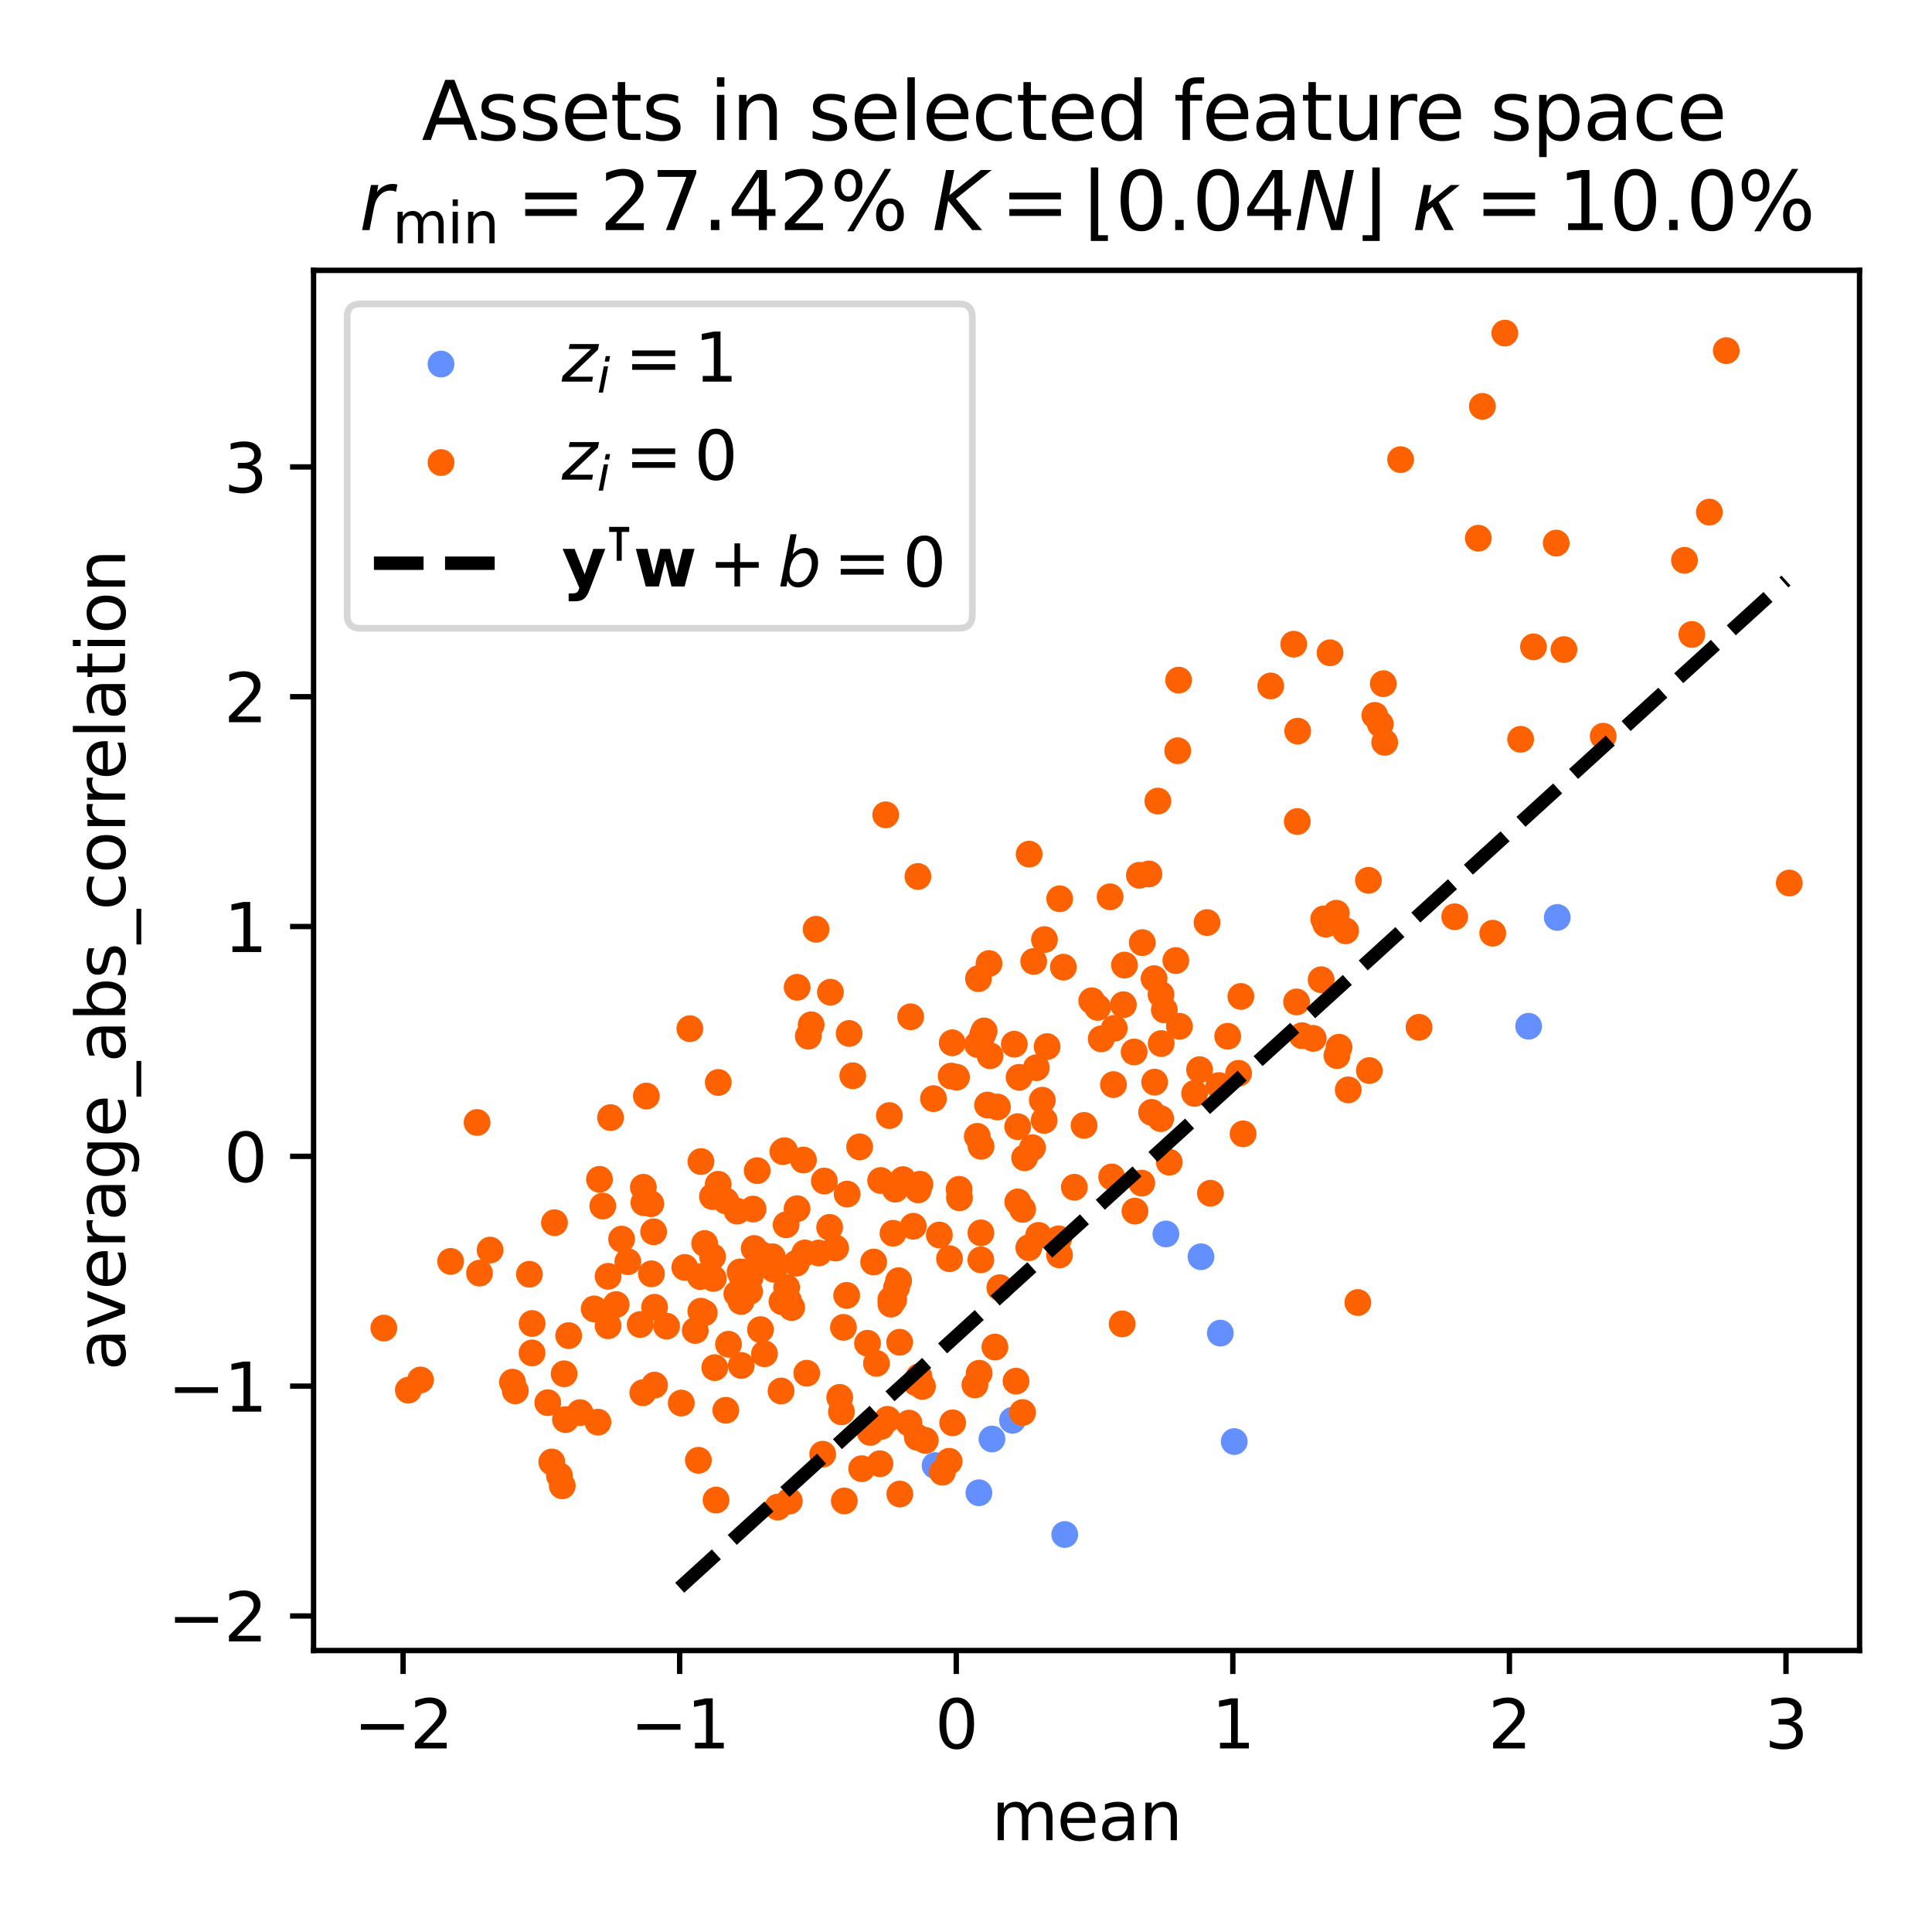 <?xml version="1.0" encoding="utf-8" standalone="no"?>
<!DOCTYPE svg PUBLIC "-//W3C//DTD SVG 1.1//EN"
  "http://www.w3.org/Graphics/SVG/1.1/DTD/svg11.dtd">
<svg xmlns:xlink="http://www.w3.org/1999/xlink" width="288pt" height="288pt" viewBox="0 0 288 288" xmlns="http://www.w3.org/2000/svg" version="1.1">
 <defs>
  <style type="text/css">*{stroke-linejoin: round; stroke-linecap: butt}</style>
 </defs>
 <g id="figure_1">
  <g id="patch_1">
   <path d="M 0 288 
L 288 288 
L 288 0 
L 0 0 
z
" style="fill: #ffffff"/>
  </g>
  <g id="axes_1">
   <g id="patch_2">
    <path d="M 46.741 246.04 
L 277.2 246.04 
L 277.2 40.301 
L 46.741 40.301 
z
" style="fill: #ffffff"/>
   </g>
   <g id="PathCollection_1">
    <defs>
     <path id="C0_0_a684baa113" d="M 0 1.5 
C 0.398 1.5 0.779 1.342 1.061 1.061 
C 1.342 0.779 1.5 0.398 1.5 -0 
C 1.5 -0.398 1.342 -0.779 1.061 -1.061 
C 0.779 -1.342 0.398 -1.5 0 -1.5 
C -0.398 -1.5 -0.779 -1.342 -1.061 -1.061 
C -1.342 -0.779 -1.5 -0.398 -1.5 0 
C -1.5 0.398 -1.342 0.779 -1.061 1.061 
C -0.779 1.342 -0.398 1.5 0 1.5 
z
"/>
    </defs>
    <g clip-path="url(#p40367f6441)">
     <use xlink:href="#C0_0_a684baa113" x="227.871" y="152.977" style="fill: #648fff; stroke: #648fff"/>
    </g>
    <g clip-path="url(#p40367f6441)">
     <use xlink:href="#C0_0_a684baa113" x="147.871" y="214.506" style="fill: #648fff; stroke: #648fff"/>
    </g>
    <g clip-path="url(#p40367f6441)">
     <use xlink:href="#C0_0_a684baa113" x="139.39" y="218.464" style="fill: #648fff; stroke: #648fff"/>
    </g>
    <g clip-path="url(#p40367f6441)">
     <use xlink:href="#C0_0_a684baa113" x="173.799" y="183.944" style="fill: #648fff; stroke: #648fff"/>
    </g>
    <g clip-path="url(#p40367f6441)">
     <use xlink:href="#C0_0_a684baa113" x="183.988" y="214.891" style="fill: #648fff; stroke: #648fff"/>
    </g>
    <g clip-path="url(#p40367f6441)">
     <use xlink:href="#C0_0_a684baa113" x="232.142" y="136.76" style="fill: #648fff; stroke: #648fff"/>
    </g>
    <g clip-path="url(#p40367f6441)">
     <use xlink:href="#C0_0_a684baa113" x="181.914" y="198.725" style="fill: #648fff; stroke: #648fff"/>
    </g>
    <g clip-path="url(#p40367f6441)">
     <use xlink:href="#C0_0_a684baa113" x="179.029" y="187.341" style="fill: #648fff; stroke: #648fff"/>
    </g>
    <g clip-path="url(#p40367f6441)">
     <use xlink:href="#C0_0_a684baa113" x="150.931" y="211.72" style="fill: #648fff; stroke: #648fff"/>
    </g>
    <g clip-path="url(#p40367f6441)">
     <use xlink:href="#C0_0_a684baa113" x="145.923" y="222.523" style="fill: #648fff; stroke: #648fff"/>
    </g>
    <g clip-path="url(#p40367f6441)">
     <use xlink:href="#C0_0_a684baa113" x="158.72" y="228.745" style="fill: #648fff; stroke: #648fff"/>
    </g>
   </g>
   <g id="PathCollection_2">
    <defs>
     <path id="C1_0_22d932a822" d="M 0 1.5 
C 0.398 1.5 0.779 1.342 1.061 1.061 
C 1.342 0.779 1.5 0.398 1.5 -0 
C 1.5 -0.398 1.342 -0.779 1.061 -1.061 
C 0.779 -1.342 0.398 -1.5 0 -1.5 
C -0.398 -1.5 -0.779 -1.342 -1.061 -1.061 
C -1.342 -0.779 -1.5 -0.398 -1.5 0 
C -1.5 0.398 -1.342 0.779 -1.061 1.061 
C -0.779 1.342 -0.398 1.5 0 1.5 
z
"/>
    </defs>
    <g clip-path="url(#p40367f6441)">
     <use xlink:href="#C1_0_22d932a822" x="195.754" y="154.792" style="fill: #fe6100; stroke: #fe6100"/>
    </g>
    <g clip-path="url(#p40367f6441)">
     <use xlink:href="#C1_0_22d932a822" x="155.65" y="167.015" style="fill: #fe6100; stroke: #fe6100"/>
    </g>
    <g clip-path="url(#p40367f6441)">
     <use xlink:href="#C1_0_22d932a822" x="171.668" y="165.819" style="fill: #fe6100; stroke: #fe6100"/>
    </g>
    <g clip-path="url(#p40367f6441)">
     <use xlink:href="#C1_0_22d932a822" x="206.209" y="101.917" style="fill: #fe6100; stroke: #fe6100"/>
    </g>
    <g clip-path="url(#p40367f6441)">
     <use xlink:href="#C1_0_22d932a822" x="113.366" y="198.205" style="fill: #fe6100; stroke: #fe6100"/>
    </g>
    <g clip-path="url(#p40367f6441)">
     <use xlink:href="#C1_0_22d932a822" x="151.707" y="167.947" style="fill: #fe6100; stroke: #fe6100"/>
    </g>
    <g clip-path="url(#p40367f6441)">
     <use xlink:href="#C1_0_22d932a822" x="175.562" y="111.911" style="fill: #fe6100; stroke: #fe6100"/>
    </g>
    <g clip-path="url(#p40367f6441)">
     <use xlink:href="#C1_0_22d932a822" x="122.636" y="216.776" style="fill: #fe6100; stroke: #fe6100"/>
    </g>
    <g clip-path="url(#p40367f6441)">
     <use xlink:href="#C1_0_22d932a822" x="197.635" y="137.765" style="fill: #fe6100; stroke: #fe6100"/>
    </g>
    <g clip-path="url(#p40367f6441)">
     <use xlink:href="#C1_0_22d932a822" x="154.093" y="143.319" style="fill: #fe6100; stroke: #fe6100"/>
    </g>
    <g clip-path="url(#p40367f6441)">
     <use xlink:href="#C1_0_22d932a822" x="136.994" y="205.207" style="fill: #fe6100; stroke: #fe6100"/>
    </g>
    <g clip-path="url(#p40367f6441)">
     <use xlink:href="#C1_0_22d932a822" x="146.224" y="183.781" style="fill: #fe6100; stroke: #fe6100"/>
    </g>
    <g clip-path="url(#p40367f6441)">
     <use xlink:href="#C1_0_22d932a822" x="146.699" y="153.676" style="fill: #fe6100; stroke: #fe6100"/>
    </g>
    <g clip-path="url(#p40367f6441)">
     <use xlink:href="#C1_0_22d932a822" x="104.488" y="173.15" style="fill: #fe6100; stroke: #fe6100"/>
    </g>
    <g clip-path="url(#p40367f6441)">
     <use xlink:href="#C1_0_22d932a822" x="192.852" y="96.026" style="fill: #fe6100; stroke: #fe6100"/>
    </g>
    <g clip-path="url(#p40367f6441)">
     <use xlink:href="#C1_0_22d932a822" x="220.371" y="80.231" style="fill: #fe6100; stroke: #fe6100"/>
    </g>
    <g clip-path="url(#p40367f6441)">
     <use xlink:href="#C1_0_22d932a822" x="126.212" y="193.101" style="fill: #fe6100; stroke: #fe6100"/>
    </g>
    <g clip-path="url(#p40367f6441)">
     <use xlink:href="#C1_0_22d932a822" x="104.473" y="195.458" style="fill: #fe6100; stroke: #fe6100"/>
    </g>
    <g clip-path="url(#p40367f6441)">
     <use xlink:href="#C1_0_22d932a822" x="130.234" y="188.126" style="fill: #fe6100; stroke: #fe6100"/>
    </g>
    <g clip-path="url(#p40367f6441)">
     <use xlink:href="#C1_0_22d932a822" x="82.254" y="217.933" style="fill: #fe6100; stroke: #fe6100"/>
    </g>
    <g clip-path="url(#p40367f6441)">
     <use xlink:href="#C1_0_22d932a822" x="113.961" y="201.804" style="fill: #fe6100; stroke: #fe6100"/>
    </g>
    <g clip-path="url(#p40367f6441)">
     <use xlink:href="#C1_0_22d932a822" x="111.414" y="189.578" style="fill: #fe6100; stroke: #fe6100"/>
    </g>
    <g clip-path="url(#p40367f6441)">
     <use xlink:href="#C1_0_22d932a822" x="117.261" y="191.922" style="fill: #fe6100; stroke: #fe6100"/>
    </g>
    <g clip-path="url(#p40367f6441)">
     <use xlink:href="#C1_0_22d932a822" x="153.413" y="127.325" style="fill: #fe6100; stroke: #fe6100"/>
    </g>
    <g clip-path="url(#p40367f6441)">
     <use xlink:href="#C1_0_22d932a822" x="155.375" y="164.006" style="fill: #fe6100; stroke: #fe6100"/>
    </g>
    <g clip-path="url(#p40367f6441)">
     <use xlink:href="#C1_0_22d932a822" x="82.653" y="182.264" style="fill: #fe6100; stroke: #fe6100"/>
    </g>
    <g clip-path="url(#p40367f6441)">
     <use xlink:href="#C1_0_22d932a822" x="120.49" y="154.461" style="fill: #fe6100; stroke: #fe6100"/>
    </g>
    <g clip-path="url(#p40367f6441)">
     <use xlink:href="#C1_0_22d932a822" x="145.679" y="169.391" style="fill: #fe6100; stroke: #fe6100"/>
    </g>
    <g clip-path="url(#p40367f6441)">
     <use xlink:href="#C1_0_22d932a822" x="266.725" y="131.629" style="fill: #fe6100; stroke: #fe6100"/>
    </g>
    <g clip-path="url(#p40367f6441)">
     <use xlink:href="#C1_0_22d932a822" x="152.441" y="180.276" style="fill: #fe6100; stroke: #fe6100"/>
    </g>
    <g clip-path="url(#p40367f6441)">
     <use xlink:href="#C1_0_22d932a822" x="151.917" y="160.592" style="fill: #fe6100; stroke: #fe6100"/>
    </g>
    <g clip-path="url(#p40367f6441)">
     <use xlink:href="#C1_0_22d932a822" x="102.839" y="153.347" style="fill: #fe6100; stroke: #fe6100"/>
    </g>
    <g clip-path="url(#p40367f6441)">
     <use xlink:href="#C1_0_22d932a822" x="83.818" y="221.487" style="fill: #fe6100; stroke: #fe6100"/>
    </g>
    <g clip-path="url(#p40367f6441)">
     <use xlink:href="#C1_0_22d932a822" x="193.443" y="108.987" style="fill: #fe6100; stroke: #fe6100"/>
    </g>
    <g clip-path="url(#p40367f6441)">
     <use xlink:href="#C1_0_22d932a822" x="67.176" y="188.035" style="fill: #fe6100; stroke: #fe6100"/>
    </g>
    <g clip-path="url(#p40367f6441)">
     <use xlink:href="#C1_0_22d932a822" x="172.038" y="145.887" style="fill: #fe6100; stroke: #fe6100"/>
    </g>
    <g clip-path="url(#p40367f6441)">
     <use xlink:href="#C1_0_22d932a822" x="91.851" y="194.468" style="fill: #fe6100; stroke: #fe6100"/>
    </g>
    <g clip-path="url(#p40367f6441)">
     <use xlink:href="#C1_0_22d932a822" x="112.26" y="180.234" style="fill: #fe6100; stroke: #fe6100"/>
    </g>
    <g clip-path="url(#p40367f6441)">
     <use xlink:href="#C1_0_22d932a822" x="154.822" y="184.153" style="fill: #fe6100; stroke: #fe6100"/>
    </g>
    <g clip-path="url(#p40367f6441)">
     <use xlink:href="#C1_0_22d932a822" x="132.03" y="121.464" style="fill: #fe6100; stroke: #fe6100"/>
    </g>
    <g clip-path="url(#p40367f6441)">
     <use xlink:href="#C1_0_22d932a822" x="141.543" y="187.633" style="fill: #fe6100; stroke: #fe6100"/>
    </g>
    <g clip-path="url(#p40367f6441)">
     <use xlink:href="#C1_0_22d932a822" x="170.203" y="176.364" style="fill: #fe6100; stroke: #fe6100"/>
    </g>
    <g clip-path="url(#p40367f6441)">
     <use xlink:href="#C1_0_22d932a822" x="112.876" y="174.505" style="fill: #fe6100; stroke: #fe6100"/>
    </g>
    <g clip-path="url(#p40367f6441)">
     <use xlink:href="#C1_0_22d932a822" x="108.192" y="179.016" style="fill: #fe6100; stroke: #fe6100"/>
    </g>
    <g clip-path="url(#p40367f6441)">
     <use xlink:href="#C1_0_22d932a822" x="86.46" y="210.577" style="fill: #fe6100; stroke: #fe6100"/>
    </g>
    <g clip-path="url(#p40367f6441)">
     <use xlink:href="#C1_0_22d932a822" x="153.363" y="185.998" style="fill: #fe6100; stroke: #fe6100"/>
    </g>
    <g clip-path="url(#p40367f6441)">
     <use xlink:href="#C1_0_22d932a822" x="151.722" y="179.168" style="fill: #fe6100; stroke: #fe6100"/>
    </g>
    <g clip-path="url(#p40367f6441)">
     <use xlink:href="#C1_0_22d932a822" x="119.978" y="186.772" style="fill: #fe6100; stroke: #fe6100"/>
    </g>
    <g clip-path="url(#p40367f6441)">
     <use xlink:href="#C1_0_22d932a822" x="151.202" y="155.658" style="fill: #fe6100; stroke: #fe6100"/>
    </g>
    <g clip-path="url(#p40367f6441)">
     <use xlink:href="#C1_0_22d932a822" x="103.64" y="198.333" style="fill: #fe6100; stroke: #fe6100"/>
    </g>
    <g clip-path="url(#p40367f6441)">
     <use xlink:href="#C1_0_22d932a822" x="169.187" y="180.539" style="fill: #fe6100; stroke: #fe6100"/>
    </g>
    <g clip-path="url(#p40367f6441)">
     <use xlink:href="#C1_0_22d932a822" x="146.476" y="154.247" style="fill: #fe6100; stroke: #fe6100"/>
    </g>
    <g clip-path="url(#p40367f6441)">
     <use xlink:href="#C1_0_22d932a822" x="88.572" y="195.117" style="fill: #fe6100; stroke: #fe6100"/>
    </g>
    <g clip-path="url(#p40367f6441)">
     <use xlink:href="#C1_0_22d932a822" x="108.598" y="200.384" style="fill: #fe6100; stroke: #fe6100"/>
    </g>
    <g clip-path="url(#p40367f6441)">
     <use xlink:href="#C1_0_22d932a822" x="145.96" y="204.703" style="fill: #fe6100; stroke: #fe6100"/>
    </g>
    <g clip-path="url(#p40367f6441)">
     <use xlink:href="#C1_0_22d932a822" x="189.425" y="102.256" style="fill: #fe6100; stroke: #fe6100"/>
    </g>
    <g clip-path="url(#p40367f6441)">
     <use xlink:href="#C1_0_22d932a822" x="79.309" y="201.678" style="fill: #fe6100; stroke: #fe6100"/>
    </g>
    <g clip-path="url(#p40367f6441)">
     <use xlink:href="#C1_0_22d932a822" x="126.281" y="178.001" style="fill: #fe6100; stroke: #fe6100"/>
    </g>
    <g clip-path="url(#p40367f6441)">
     <use xlink:href="#C1_0_22d932a822" x="202.408" y="194.167" style="fill: #fe6100; stroke: #fe6100"/>
    </g>
    <g clip-path="url(#p40367f6441)">
     <use xlink:href="#C1_0_22d932a822" x="254.81" y="76.34" style="fill: #fe6100; stroke: #fe6100"/>
    </g>
    <g clip-path="url(#p40367f6441)">
     <use xlink:href="#C1_0_22d932a822" x="110.591" y="190.255" style="fill: #fe6100; stroke: #fe6100"/>
    </g>
    <g clip-path="url(#p40367f6441)">
     <use xlink:href="#C1_0_22d932a822" x="193.277" y="149.356" style="fill: #fe6100; stroke: #fe6100"/>
    </g>
    <g clip-path="url(#p40367f6441)">
     <use xlink:href="#C1_0_22d932a822" x="102.077" y="188.931" style="fill: #fe6100; stroke: #fe6100"/>
    </g>
    <g clip-path="url(#p40367f6441)">
     <use xlink:href="#C1_0_22d932a822" x="115.937" y="224.657" style="fill: #fe6100; stroke: #fe6100"/>
    </g>
    <g clip-path="url(#p40367f6441)">
     <use xlink:href="#C1_0_22d932a822" x="142.009" y="212.098" style="fill: #fe6100; stroke: #fe6100"/>
    </g>
    <g clip-path="url(#p40367f6441)">
     <use xlink:href="#C1_0_22d932a822" x="106.204" y="178.371" style="fill: #fe6100; stroke: #fe6100"/>
    </g>
    <g clip-path="url(#p40367f6441)">
     <use xlink:href="#C1_0_22d932a822" x="89.854" y="179.782" style="fill: #fe6100; stroke: #fe6100"/>
    </g>
    <g clip-path="url(#p40367f6441)">
     <use xlink:href="#C1_0_22d932a822" x="78.92" y="189.949" style="fill: #fe6100; stroke: #fe6100"/>
    </g>
    <g clip-path="url(#p40367f6441)">
     <use xlink:href="#C1_0_22d932a822" x="162.745" y="149.182" style="fill: #fe6100; stroke: #fe6100"/>
    </g>
    <g clip-path="url(#p40367f6441)">
     <use xlink:href="#C1_0_22d932a822" x="200.98" y="162.465" style="fill: #fe6100; stroke: #fe6100"/>
    </g>
    <g clip-path="url(#p40367f6441)">
     <use xlink:href="#C1_0_22d932a822" x="116.7" y="171.673" style="fill: #fe6100; stroke: #fe6100"/>
    </g>
    <g clip-path="url(#p40367f6441)">
     <use xlink:href="#C1_0_22d932a822" x="146.214" y="187.801" style="fill: #fe6100; stroke: #fe6100"/>
    </g>
    <g clip-path="url(#p40367f6441)">
     <use xlink:href="#C1_0_22d932a822" x="143.026" y="178.548" style="fill: #fe6100; stroke: #fe6100"/>
    </g>
    <g clip-path="url(#p40367f6441)">
     <use xlink:href="#C1_0_22d932a822" x="135.508" y="212.141" style="fill: #fe6100; stroke: #fe6100"/>
    </g>
    <g clip-path="url(#p40367f6441)">
     <use xlink:href="#C1_0_22d932a822" x="137.935" y="214.717" style="fill: #fe6100; stroke: #fe6100"/>
    </g>
    <g clip-path="url(#p40367f6441)">
     <use xlink:href="#C1_0_22d932a822" x="175.697" y="101.386" style="fill: #fe6100; stroke: #fe6100"/>
    </g>
    <g clip-path="url(#p40367f6441)">
     <use xlink:href="#C1_0_22d932a822" x="151.455" y="205.888" style="fill: #fe6100; stroke: #fe6100"/>
    </g>
    <g clip-path="url(#p40367f6441)">
     <use xlink:href="#C1_0_22d932a822" x="97.432" y="183.62" style="fill: #fe6100; stroke: #fe6100"/>
    </g>
    <g clip-path="url(#p40367f6441)">
     <use xlink:href="#C1_0_22d932a822" x="125.436" y="210.46" style="fill: #fe6100; stroke: #fe6100"/>
    </g>
    <g clip-path="url(#p40367f6441)">
     <use xlink:href="#C1_0_22d932a822" x="76.813" y="207.335" style="fill: #fe6100; stroke: #fe6100"/>
    </g>
    <g clip-path="url(#p40367f6441)">
     <use xlink:href="#C1_0_22d932a822" x="123.673" y="182.961" style="fill: #fe6100; stroke: #fe6100"/>
    </g>
    <g clip-path="url(#p40367f6441)">
     <use xlink:href="#C1_0_22d932a822" x="122.048" y="186.783" style="fill: #fe6100; stroke: #fe6100"/>
    </g>
    <g clip-path="url(#p40367f6441)">
     <use xlink:href="#C1_0_22d932a822" x="137.508" y="206.672" style="fill: #fe6100; stroke: #fe6100"/>
    </g>
    <g clip-path="url(#p40367f6441)">
     <use xlink:href="#C1_0_22d932a822" x="118.016" y="194.91" style="fill: #fe6100; stroke: #fe6100"/>
    </g>
    <g clip-path="url(#p40367f6441)">
     <use xlink:href="#C1_0_22d932a822" x="140.481" y="219.459" style="fill: #fe6100; stroke: #fe6100"/>
    </g>
    <g clip-path="url(#p40367f6441)">
     <use xlink:href="#C1_0_22d932a822" x="163.624" y="150.175" style="fill: #fe6100; stroke: #fe6100"/>
    </g>
    <g clip-path="url(#p40367f6441)">
     <use xlink:href="#C1_0_22d932a822" x="173.1" y="155.558" style="fill: #fe6100; stroke: #fe6100"/>
    </g>
    <g clip-path="url(#p40367f6441)">
     <use xlink:href="#C1_0_22d932a822" x="167.626" y="143.863" style="fill: #fe6100; stroke: #fe6100"/>
    </g>
    <g clip-path="url(#p40367f6441)">
     <use xlink:href="#C1_0_22d932a822" x="169.064" y="156.816" style="fill: #fe6100; stroke: #fe6100"/>
    </g>
    <g clip-path="url(#p40367f6441)">
     <use xlink:href="#C1_0_22d932a822" x="173.066" y="148.249" style="fill: #fe6100; stroke: #fe6100"/>
    </g>
    <g clip-path="url(#p40367f6441)">
     <use xlink:href="#C1_0_22d932a822" x="62.686" y="205.709" style="fill: #fe6100; stroke: #fe6100"/>
    </g>
    <g clip-path="url(#p40367f6441)">
     <use xlink:href="#C1_0_22d932a822" x="157.937" y="187.075" style="fill: #fe6100; stroke: #fe6100"/>
    </g>
    <g clip-path="url(#p40367f6441)">
     <use xlink:href="#C1_0_22d932a822" x="170.272" y="140.514" style="fill: #fe6100; stroke: #fe6100"/>
    </g>
    <g clip-path="url(#p40367f6441)">
     <use xlink:href="#C1_0_22d932a822" x="158.515" y="144.174" style="fill: #fe6100; stroke: #fe6100"/>
    </g>
    <g clip-path="url(#p40367f6441)">
     <use xlink:href="#C1_0_22d932a822" x="206.414" y="110.663" style="fill: #fe6100; stroke: #fe6100"/>
    </g>
    <g clip-path="url(#p40367f6441)">
     <use xlink:href="#C1_0_22d932a822" x="145.325" y="206.45" style="fill: #fe6100; stroke: #fe6100"/>
    </g>
    <g clip-path="url(#p40367f6441)">
     <use xlink:href="#C1_0_22d932a822" x="178.819" y="159.455" style="fill: #fe6100; stroke: #fe6100"/>
    </g>
    <g clip-path="url(#p40367f6441)">
     <use xlink:href="#C1_0_22d932a822" x="125.73" y="197.864" style="fill: #fe6100; stroke: #fe6100"/>
    </g>
    <g clip-path="url(#p40367f6441)">
     <use xlink:href="#C1_0_22d932a822" x="238.988" y="109.745" style="fill: #fe6100; stroke: #fe6100"/>
    </g>
    <g clip-path="url(#p40367f6441)">
     <use xlink:href="#C1_0_22d932a822" x="97.574" y="194.871" style="fill: #fe6100; stroke: #fe6100"/>
    </g>
    <g clip-path="url(#p40367f6441)">
     <use xlink:href="#C1_0_22d932a822" x="110.326" y="189.601" style="fill: #fe6100; stroke: #fe6100"/>
    </g>
    <g clip-path="url(#p40367f6441)">
     <use xlink:href="#C1_0_22d932a822" x="89.364" y="175.797" style="fill: #fe6100; stroke: #fe6100"/>
    </g>
    <g clip-path="url(#p40367f6441)">
     <use xlink:href="#C1_0_22d932a822" x="137.124" y="176.531" style="fill: #fe6100; stroke: #fe6100"/>
    </g>
    <g clip-path="url(#p40367f6441)">
     <use xlink:href="#C1_0_22d932a822" x="127.119" y="160.358" style="fill: #fe6100; stroke: #fe6100"/>
    </g>
    <g clip-path="url(#p40367f6441)">
     <use xlink:href="#C1_0_22d932a822" x="233.135" y="96.83" style="fill: #fe6100; stroke: #fe6100"/>
    </g>
    <g clip-path="url(#p40367f6441)">
     <use xlink:href="#C1_0_22d932a822" x="200.593" y="138.757" style="fill: #fe6100; stroke: #fe6100"/>
    </g>
    <g clip-path="url(#p40367f6441)">
     <use xlink:href="#C1_0_22d932a822" x="81.656" y="209.095" style="fill: #fe6100; stroke: #fe6100"/>
    </g>
    <g clip-path="url(#p40367f6441)">
     <use xlink:href="#C1_0_22d932a822" x="147.592" y="157.375" style="fill: #fe6100; stroke: #fe6100"/>
    </g>
    <g clip-path="url(#p40367f6441)">
     <use xlink:href="#C1_0_22d932a822" x="91.013" y="166.598" style="fill: #fe6100; stroke: #fe6100"/>
    </g>
    <g clip-path="url(#p40367f6441)">
     <use xlink:href="#C1_0_22d932a822" x="136.877" y="177.37" style="fill: #fe6100; stroke: #fe6100"/>
    </g>
    <g clip-path="url(#p40367f6441)">
     <use xlink:href="#C1_0_22d932a822" x="130.654" y="203.235" style="fill: #fe6100; stroke: #fe6100"/>
    </g>
    <g clip-path="url(#p40367f6441)">
     <use xlink:href="#C1_0_22d932a822" x="97.106" y="189.884" style="fill: #fe6100; stroke: #fe6100"/>
    </g>
    <g clip-path="url(#p40367f6441)">
     <use xlink:href="#C1_0_22d932a822" x="110.457" y="194.007" style="fill: #fe6100; stroke: #fe6100"/>
    </g>
    <g clip-path="url(#p40367f6441)">
     <use xlink:href="#C1_0_22d932a822" x="115.354" y="189.206" style="fill: #fe6100; stroke: #fe6100"/>
    </g>
    <g clip-path="url(#p40367f6441)">
     <use xlink:href="#C1_0_22d932a822" x="216.85" y="136.654" style="fill: #fe6100; stroke: #fe6100"/>
    </g>
    <g clip-path="url(#p40367f6441)">
     <use xlink:href="#C1_0_22d932a822" x="141.49" y="217.831" style="fill: #fe6100; stroke: #fe6100"/>
    </g>
    <g clip-path="url(#p40367f6441)">
     <use xlink:href="#C1_0_22d932a822" x="222.516" y="139.113" style="fill: #fe6100; stroke: #fe6100"/>
    </g>
    <g clip-path="url(#p40367f6441)">
     <use xlink:href="#C1_0_22d932a822" x="132.81" y="194.401" style="fill: #fe6100; stroke: #fe6100"/>
    </g>
    <g clip-path="url(#p40367f6441)">
     <use xlink:href="#C1_0_22d932a822" x="167.457" y="149.772" style="fill: #fe6100; stroke: #fe6100"/>
    </g>
    <g clip-path="url(#p40367f6441)">
     <use xlink:href="#C1_0_22d932a822" x="199.209" y="136.134" style="fill: #fe6100; stroke: #fe6100"/>
    </g>
    <g clip-path="url(#p40367f6441)">
     <use xlink:href="#C1_0_22d932a822" x="224.322" y="49.653" style="fill: #fe6100; stroke: #fe6100"/>
    </g>
    <g clip-path="url(#p40367f6441)">
     <use xlink:href="#C1_0_22d932a822" x="118.819" y="180.177" style="fill: #fe6100; stroke: #fe6100"/>
    </g>
    <g clip-path="url(#p40367f6441)">
     <use xlink:href="#C1_0_22d932a822" x="199.289" y="157.354" style="fill: #fe6100; stroke: #fe6100"/>
    </g>
    <g clip-path="url(#p40367f6441)">
     <use xlink:href="#C1_0_22d932a822" x="128.15" y="170.958" style="fill: #fe6100; stroke: #fe6100"/>
    </g>
    <g clip-path="url(#p40367f6441)">
     <use xlink:href="#C1_0_22d932a822" x="131.277" y="175.975" style="fill: #fe6100; stroke: #fe6100"/>
    </g>
    <g clip-path="url(#p40367f6441)">
     <use xlink:href="#C1_0_22d932a822" x="116.432" y="207.349" style="fill: #fe6100; stroke: #fe6100"/>
    </g>
    <g clip-path="url(#p40367f6441)">
     <use xlink:href="#C1_0_22d932a822" x="172.119" y="161.308" style="fill: #fe6100; stroke: #fe6100"/>
    </g>
    <g clip-path="url(#p40367f6441)">
     <use xlink:href="#C1_0_22d932a822" x="146.245" y="170.88" style="fill: #fe6100; stroke: #fe6100"/>
    </g>
    <g clip-path="url(#p40367f6441)">
     <use xlink:href="#C1_0_22d932a822" x="172.599" y="119.415" style="fill: #fe6100; stroke: #fe6100"/>
    </g>
    <g clip-path="url(#p40367f6441)">
     <use xlink:href="#C1_0_22d932a822" x="111.62" y="190.525" style="fill: #fe6100; stroke: #fe6100"/>
    </g>
    <g clip-path="url(#p40367f6441)">
     <use xlink:href="#C1_0_22d932a822" x="157.969" y="133.981" style="fill: #fe6100; stroke: #fe6100"/>
    </g>
    <g clip-path="url(#p40367f6441)">
     <use xlink:href="#C1_0_22d932a822" x="123.79" y="147.906" style="fill: #fe6100; stroke: #fe6100"/>
    </g>
    <g clip-path="url(#p40367f6441)">
     <use xlink:href="#C1_0_22d932a822" x="208.786" y="68.517" style="fill: #fe6100; stroke: #fe6100"/>
    </g>
    <g clip-path="url(#p40367f6441)">
     <use xlink:href="#C1_0_22d932a822" x="153.91" y="171.088" style="fill: #fe6100; stroke: #fe6100"/>
    </g>
    <g clip-path="url(#p40367f6441)">
     <use xlink:href="#C1_0_22d932a822" x="116.94" y="171.529" style="fill: #fe6100; stroke: #fe6100"/>
    </g>
    <g clip-path="url(#p40367f6441)">
     <use xlink:href="#C1_0_22d932a822" x="173.022" y="166.752" style="fill: #fe6100; stroke: #fe6100"/>
    </g>
    <g clip-path="url(#p40367f6441)">
     <use xlink:href="#C1_0_22d932a822" x="194.1" y="154.384" style="fill: #fe6100; stroke: #fe6100"/>
    </g>
    <g clip-path="url(#p40367f6441)">
     <use xlink:href="#C1_0_22d932a822" x="133.637" y="191.949" style="fill: #fe6100; stroke: #fe6100"/>
    </g>
    <g clip-path="url(#p40367f6441)">
     <use xlink:href="#C1_0_22d932a822" x="105.043" y="185.371" style="fill: #fe6100; stroke: #fe6100"/>
    </g>
    <g clip-path="url(#p40367f6441)">
     <use xlink:href="#C1_0_22d932a822" x="147.432" y="143.631" style="fill: #fe6100; stroke: #fe6100"/>
    </g>
    <g clip-path="url(#p40367f6441)">
     <use xlink:href="#C1_0_22d932a822" x="95.901" y="176.987" style="fill: #fe6100; stroke: #fe6100"/>
    </g>
    <g clip-path="url(#p40367f6441)">
     <use xlink:href="#C1_0_22d932a822" x="175.28" y="143.187" style="fill: #fe6100; stroke: #fe6100"/>
    </g>
    <g clip-path="url(#p40367f6441)">
     <use xlink:href="#C1_0_22d932a822" x="84.296" y="211.622" style="fill: #fe6100; stroke: #fe6100"/>
    </g>
    <g clip-path="url(#p40367f6441)">
     <use xlink:href="#C1_0_22d932a822" x="124.569" y="186.045" style="fill: #fe6100; stroke: #fe6100"/>
    </g>
    <g clip-path="url(#p40367f6441)">
     <use xlink:href="#C1_0_22d932a822" x="226.677" y="110.206" style="fill: #fe6100; stroke: #fe6100"/>
    </g>
    <g clip-path="url(#p40367f6441)">
     <use xlink:href="#C1_0_22d932a822" x="111.74" y="192.514" style="fill: #fe6100; stroke: #fe6100"/>
    </g>
    <g clip-path="url(#p40367f6441)">
     <use xlink:href="#C1_0_22d932a822" x="136.833" y="130.656" style="fill: #fe6100; stroke: #fe6100"/>
    </g>
    <g clip-path="url(#p40367f6441)">
     <use xlink:href="#C1_0_22d932a822" x="165.48" y="133.686" style="fill: #fe6100; stroke: #fe6100"/>
    </g>
    <g clip-path="url(#p40367f6441)">
     <use xlink:href="#C1_0_22d932a822" x="136.137" y="182.795" style="fill: #fe6100; stroke: #fe6100"/>
    </g>
    <g clip-path="url(#p40367f6441)">
     <use xlink:href="#C1_0_22d932a822" x="142.973" y="177.288" style="fill: #fe6100; stroke: #fe6100"/>
    </g>
    <g clip-path="url(#p40367f6441)">
     <use xlink:href="#C1_0_22d932a822" x="57.217" y="197.972" style="fill: #fe6100; stroke: #fe6100"/>
    </g>
    <g clip-path="url(#p40367f6441)">
     <use xlink:href="#C1_0_22d932a822" x="132.582" y="166.297" style="fill: #fe6100; stroke: #fe6100"/>
    </g>
    <g clip-path="url(#p40367f6441)">
     <use xlink:href="#C1_0_22d932a822" x="174.3" y="173.245" style="fill: #fe6100; stroke: #fe6100"/>
    </g>
    <g clip-path="url(#p40367f6441)">
     <use xlink:href="#C1_0_22d932a822" x="205.765" y="107.947" style="fill: #fe6100; stroke: #fe6100"/>
    </g>
    <g clip-path="url(#p40367f6441)">
     <use xlink:href="#C1_0_22d932a822" x="184.976" y="148.539" style="fill: #fe6100; stroke: #fe6100"/>
    </g>
    <g clip-path="url(#p40367f6441)">
     <use xlink:href="#C1_0_22d932a822" x="139.151" y="163.773" style="fill: #fe6100; stroke: #fe6100"/>
    </g>
    <g clip-path="url(#p40367f6441)">
     <use xlink:href="#C1_0_22d932a822" x="104.989" y="195.713" style="fill: #fe6100; stroke: #fe6100"/>
    </g>
    <g clip-path="url(#p40367f6441)">
     <use xlink:href="#C1_0_22d932a822" x="165.724" y="175.445" style="fill: #fe6100; stroke: #fe6100"/>
    </g>
    <g clip-path="url(#p40367f6441)">
     <use xlink:href="#C1_0_22d932a822" x="154.483" y="159.163" style="fill: #fe6100; stroke: #fe6100"/>
    </g>
    <g clip-path="url(#p40367f6441)">
     <use xlink:href="#C1_0_22d932a822" x="109.839" y="192.869" style="fill: #fe6100; stroke: #fe6100"/>
    </g>
    <g clip-path="url(#p40367f6441)">
     <use xlink:href="#C1_0_22d932a822" x="203.991" y="131.232" style="fill: #fe6100; stroke: #fe6100"/>
    </g>
    <g clip-path="url(#p40367f6441)">
     <use xlink:href="#C1_0_22d932a822" x="156.087" y="156.014" style="fill: #fe6100; stroke: #fe6100"/>
    </g>
    <g clip-path="url(#p40367f6441)">
     <use xlink:href="#C1_0_22d932a822" x="134.108" y="200.086" style="fill: #fe6100; stroke: #fe6100"/>
    </g>
    <g clip-path="url(#p40367f6441)">
     <use xlink:href="#C1_0_22d932a822" x="95.984" y="179.287" style="fill: #fe6100; stroke: #fe6100"/>
    </g>
    <g clip-path="url(#p40367f6441)">
     <use xlink:href="#C1_0_22d932a822" x="165.98" y="161.682" style="fill: #fe6100; stroke: #fe6100"/>
    </g>
    <g clip-path="url(#p40367f6441)">
     <use xlink:href="#C1_0_22d932a822" x="251.105" y="83.529" style="fill: #fe6100; stroke: #fe6100"/>
    </g>
    <g clip-path="url(#p40367f6441)">
     <use xlink:href="#C1_0_22d932a822" x="106.545" y="203.87" style="fill: #fe6100; stroke: #fe6100"/>
    </g>
    <g clip-path="url(#p40367f6441)">
     <use xlink:href="#C1_0_22d932a822" x="71.119" y="167.328" style="fill: #fe6100; stroke: #fe6100"/>
    </g>
    <g clip-path="url(#p40367f6441)">
     <use xlink:href="#C1_0_22d932a822" x="92.662" y="184.71" style="fill: #fe6100; stroke: #fe6100"/>
    </g>
    <g clip-path="url(#p40367f6441)">
     <use xlink:href="#C1_0_22d932a822" x="131.349" y="212.637" style="fill: #fe6100; stroke: #fe6100"/>
    </g>
    <g clip-path="url(#p40367f6441)">
     <use xlink:href="#C1_0_22d932a822" x="83.393" y="219.974" style="fill: #fe6100; stroke: #fe6100"/>
    </g>
    <g clip-path="url(#p40367f6441)">
     <use xlink:href="#C1_0_22d932a822" x="125.174" y="208.304" style="fill: #fe6100; stroke: #fe6100"/>
    </g>
    <g clip-path="url(#p40367f6441)">
     <use xlink:href="#C1_0_22d932a822" x="134.138" y="222.712" style="fill: #fe6100; stroke: #fe6100"/>
    </g>
    <g clip-path="url(#p40367f6441)">
     <use xlink:href="#C1_0_22d932a822" x="118.704" y="188.302" style="fill: #fe6100; stroke: #fe6100"/>
    </g>
    <g clip-path="url(#p40367f6441)">
     <use xlink:href="#C1_0_22d932a822" x="95.821" y="207.613" style="fill: #fe6100; stroke: #fe6100"/>
    </g>
    <g clip-path="url(#p40367f6441)">
     <use xlink:href="#C1_0_22d932a822" x="97.573" y="206.476" style="fill: #fe6100; stroke: #fe6100"/>
    </g>
    <g clip-path="url(#p40367f6441)">
     <use xlink:href="#C1_0_22d932a822" x="122.879" y="176.052" style="fill: #fe6100; stroke: #fe6100"/>
    </g>
    <g clip-path="url(#p40367f6441)">
     <use xlink:href="#C1_0_22d932a822" x="171.265" y="130.277" style="fill: #fe6100; stroke: #fe6100"/>
    </g>
    <g clip-path="url(#p40367f6441)">
     <use xlink:href="#C1_0_22d932a822" x="112.422" y="186.114" style="fill: #fe6100; stroke: #fe6100"/>
    </g>
    <g clip-path="url(#p40367f6441)">
     <use xlink:href="#C1_0_22d932a822" x="211.533" y="153.138" style="fill: #fe6100; stroke: #fe6100"/>
    </g>
    <g clip-path="url(#p40367f6441)">
     <use xlink:href="#C1_0_22d932a822" x="106.222" y="187.341" style="fill: #fe6100; stroke: #fe6100"/>
    </g>
    <g clip-path="url(#p40367f6441)">
     <use xlink:href="#C1_0_22d932a822" x="152.737" y="172.588" style="fill: #fe6100; stroke: #fe6100"/>
    </g>
    <g clip-path="url(#p40367f6441)">
     <use xlink:href="#C1_0_22d932a822" x="101.555" y="209.149" style="fill: #fe6100; stroke: #fe6100"/>
    </g>
    <g clip-path="url(#p40367f6441)">
     <use xlink:href="#C1_0_22d932a822" x="204.127" y="159.587" style="fill: #fe6100; stroke: #fe6100"/>
    </g>
    <g clip-path="url(#p40367f6441)">
     <use xlink:href="#C1_0_22d932a822" x="99.369" y="197.69" style="fill: #fe6100; stroke: #fe6100"/>
    </g>
    <g clip-path="url(#p40367f6441)">
     <use xlink:href="#C1_0_22d932a822" x="133.953" y="190.908" style="fill: #fe6100; stroke: #fe6100"/>
    </g>
    <g clip-path="url(#p40367f6441)">
     <use xlink:href="#C1_0_22d932a822" x="84.095" y="204.787" style="fill: #fe6100; stroke: #fe6100"/>
    </g>
    <g clip-path="url(#p40367f6441)">
     <use xlink:href="#C1_0_22d932a822" x="166.102" y="153.287" style="fill: #fe6100; stroke: #fe6100"/>
    </g>
    <g clip-path="url(#p40367f6441)">
     <use xlink:href="#C1_0_22d932a822" x="252.199" y="94.576" style="fill: #fe6100; stroke: #fe6100"/>
    </g>
    <g clip-path="url(#p40367f6441)">
     <use xlink:href="#C1_0_22d932a822" x="199.609" y="156.109" style="fill: #fe6100; stroke: #fe6100"/>
    </g>
    <g clip-path="url(#p40367f6441)">
     <use xlink:href="#C1_0_22d932a822" x="76.395" y="206.034" style="fill: #fe6100; stroke: #fe6100"/>
    </g>
    <g clip-path="url(#p40367f6441)">
     <use xlink:href="#C1_0_22d932a822" x="173.564" y="150.54" style="fill: #fe6100; stroke: #fe6100"/>
    </g>
    <g clip-path="url(#p40367f6441)">
     <use xlink:href="#C1_0_22d932a822" x="181.71" y="161.821" style="fill: #fe6100; stroke: #fe6100"/>
    </g>
    <g clip-path="url(#p40367f6441)">
     <use xlink:href="#C1_0_22d932a822" x="107.071" y="161.358" style="fill: #fe6100; stroke: #fe6100"/>
    </g>
    <g clip-path="url(#p40367f6441)">
     <use xlink:href="#C1_0_22d932a822" x="128.455" y="218.935" style="fill: #fe6100; stroke: #fe6100"/>
    </g>
    <g clip-path="url(#p40367f6441)">
     <use xlink:href="#C1_0_22d932a822" x="113.564" y="187.042" style="fill: #fe6100; stroke: #fe6100"/>
    </g>
    <g clip-path="url(#p40367f6441)">
     <use xlink:href="#C1_0_22d932a822" x="160.149" y="176.984" style="fill: #fe6100; stroke: #fe6100"/>
    </g>
    <g clip-path="url(#p40367f6441)">
     <use xlink:href="#C1_0_22d932a822" x="106.738" y="223.611" style="fill: #fe6100; stroke: #fe6100"/>
    </g>
    <g clip-path="url(#p40367f6441)">
     <use xlink:href="#C1_0_22d932a822" x="90.648" y="197.631" style="fill: #fe6100; stroke: #fe6100"/>
    </g>
    <g clip-path="url(#p40367f6441)">
     <use xlink:href="#C1_0_22d932a822" x="147.21" y="164.725" style="fill: #fe6100; stroke: #fe6100"/>
    </g>
    <g clip-path="url(#p40367f6441)">
     <use xlink:href="#C1_0_22d932a822" x="179.931" y="137.524" style="fill: #fe6100; stroke: #fe6100"/>
    </g>
    <g clip-path="url(#p40367f6441)">
     <use xlink:href="#C1_0_22d932a822" x="148.683" y="165.021" style="fill: #fe6100; stroke: #fe6100"/>
    </g>
    <g clip-path="url(#p40367f6441)">
     <use xlink:href="#C1_0_22d932a822" x="196.942" y="146.049" style="fill: #fe6100; stroke: #fe6100"/>
    </g>
    <g clip-path="url(#p40367f6441)">
     <use xlink:href="#C1_0_22d932a822" x="106.341" y="190.569" style="fill: #fe6100; stroke: #fe6100"/>
    </g>
    <g clip-path="url(#p40367f6441)">
     <use xlink:href="#C1_0_22d932a822" x="145.718" y="155.707" style="fill: #fe6100; stroke: #fe6100"/>
    </g>
    <g clip-path="url(#p40367f6441)">
     <use xlink:href="#C1_0_22d932a822" x="135.75" y="151.573" style="fill: #fe6100; stroke: #fe6100"/>
    </g>
    <g clip-path="url(#p40367f6441)">
     <use xlink:href="#C1_0_22d932a822" x="117.665" y="223.768" style="fill: #fe6100; stroke: #fe6100"/>
    </g>
    <g clip-path="url(#p40367f6441)">
     <use xlink:href="#C1_0_22d932a822" x="119.766" y="172.924" style="fill: #fe6100; stroke: #fe6100"/>
    </g>
    <g clip-path="url(#p40367f6441)">
     <use xlink:href="#C1_0_22d932a822" x="152.435" y="210.563" style="fill: #fe6100; stroke: #fe6100"/>
    </g>
    <g clip-path="url(#p40367f6441)">
     <use xlink:href="#C1_0_22d932a822" x="84.769" y="199.095" style="fill: #fe6100; stroke: #fe6100"/>
    </g>
    <g clip-path="url(#p40367f6441)">
     <use xlink:href="#C1_0_22d932a822" x="120.918" y="152.762" style="fill: #fe6100; stroke: #fe6100"/>
    </g>
    <g clip-path="url(#p40367f6441)">
     <use xlink:href="#C1_0_22d932a822" x="60.87" y="207.228" style="fill: #fe6100; stroke: #fe6100"/>
    </g>
    <g clip-path="url(#p40367f6441)">
     <use xlink:href="#C1_0_22d932a822" x="126.58" y="154.055" style="fill: #fe6100; stroke: #fe6100"/>
    </g>
    <g clip-path="url(#p40367f6441)">
     <use xlink:href="#C1_0_22d932a822" x="104.395" y="190.296" style="fill: #fe6100; stroke: #fe6100"/>
    </g>
    <g clip-path="url(#p40367f6441)">
     <use xlink:href="#C1_0_22d932a822" x="184.631" y="159.995" style="fill: #fe6100; stroke: #fe6100"/>
    </g>
    <g clip-path="url(#p40367f6441)">
     <use xlink:href="#C1_0_22d932a822" x="111.813" y="190.446" style="fill: #fe6100; stroke: #fe6100"/>
    </g>
    <g clip-path="url(#p40367f6441)">
     <use xlink:href="#C1_0_22d932a822" x="107.062" y="176.54" style="fill: #fe6100; stroke: #fe6100"/>
    </g>
    <g clip-path="url(#p40367f6441)">
     <use xlink:href="#C1_0_22d932a822" x="71.477" y="189.782" style="fill: #fe6100; stroke: #fe6100"/>
    </g>
    <g clip-path="url(#p40367f6441)">
     <use xlink:href="#C1_0_22d932a822" x="96.35" y="163.386" style="fill: #fe6100; stroke: #fe6100"/>
    </g>
    <g clip-path="url(#p40367f6441)">
     <use xlink:href="#C1_0_22d932a822" x="108.193" y="210.228" style="fill: #fe6100; stroke: #fe6100"/>
    </g>
    <g clip-path="url(#p40367f6441)">
     <use xlink:href="#C1_0_22d932a822" x="133.452" y="177.267" style="fill: #fe6100; stroke: #fe6100"/>
    </g>
    <g clip-path="url(#p40367f6441)">
     <use xlink:href="#C1_0_22d932a822" x="257.332" y="52.27" style="fill: #fe6100; stroke: #fe6100"/>
    </g>
    <g clip-path="url(#p40367f6441)">
     <use xlink:href="#C1_0_22d932a822" x="193.381" y="122.465" style="fill: #fe6100; stroke: #fe6100"/>
    </g>
    <g clip-path="url(#p40367f6441)">
     <use xlink:href="#C1_0_22d932a822" x="134.599" y="175.844" style="fill: #fe6100; stroke: #fe6100"/>
    </g>
    <g clip-path="url(#p40367f6441)">
     <use xlink:href="#C1_0_22d932a822" x="104.111" y="217.683" style="fill: #fe6100; stroke: #fe6100"/>
    </g>
    <g clip-path="url(#p40367f6441)">
     <use xlink:href="#C1_0_22d932a822" x="129.317" y="200.237" style="fill: #fe6100; stroke: #fe6100"/>
    </g>
    <g clip-path="url(#p40367f6441)">
     <use xlink:href="#C1_0_22d932a822" x="117.523" y="193.834" style="fill: #fe6100; stroke: #fe6100"/>
    </g>
    <g clip-path="url(#p40367f6441)">
     <use xlink:href="#C1_0_22d932a822" x="204.943" y="106.639" style="fill: #fe6100; stroke: #fe6100"/>
    </g>
    <g clip-path="url(#p40367f6441)">
     <use xlink:href="#C1_0_22d932a822" x="141.947" y="155.451" style="fill: #fe6100; stroke: #fe6100"/>
    </g>
    <g clip-path="url(#p40367f6441)">
     <use xlink:href="#C1_0_22d932a822" x="136.744" y="214.264" style="fill: #fe6100; stroke: #fe6100"/>
    </g>
    <g clip-path="url(#p40367f6441)">
     <use xlink:href="#C1_0_22d932a822" x="155.697" y="140.065" style="fill: #fe6100; stroke: #fe6100"/>
    </g>
    <g clip-path="url(#p40367f6441)">
     <use xlink:href="#C1_0_22d932a822" x="167.278" y="197.349" style="fill: #fe6100; stroke: #fe6100"/>
    </g>
    <g clip-path="url(#p40367f6441)">
     <use xlink:href="#C1_0_22d932a822" x="79.323" y="197.293" style="fill: #fe6100; stroke: #fe6100"/>
    </g>
    <g clip-path="url(#p40367f6441)">
     <use xlink:href="#C1_0_22d932a822" x="89.134" y="211.997" style="fill: #fe6100; stroke: #fe6100"/>
    </g>
    <g clip-path="url(#p40367f6441)">
     <use xlink:href="#C1_0_22d932a822" x="149.042" y="191.948" style="fill: #fe6100; stroke: #fe6100"/>
    </g>
    <g clip-path="url(#p40367f6441)">
     <use xlink:href="#C1_0_22d932a822" x="180.435" y="177.874" style="fill: #fe6100; stroke: #fe6100"/>
    </g>
    <g clip-path="url(#p40367f6441)">
     <use xlink:href="#C1_0_22d932a822" x="183.012" y="154.476" style="fill: #fe6100; stroke: #fe6100"/>
    </g>
    <g clip-path="url(#p40367f6441)">
     <use xlink:href="#C1_0_22d932a822" x="220.971" y="60.574" style="fill: #fe6100; stroke: #fe6100"/>
    </g>
    <g clip-path="url(#p40367f6441)">
     <use xlink:href="#C1_0_22d932a822" x="178.074" y="162.993" style="fill: #fe6100; stroke: #fe6100"/>
    </g>
    <g clip-path="url(#p40367f6441)">
     <use xlink:href="#C1_0_22d932a822" x="157.809" y="184.667" style="fill: #fe6100; stroke: #fe6100"/>
    </g>
    <g clip-path="url(#p40367f6441)">
     <use xlink:href="#C1_0_22d932a822" x="97.016" y="179.437" style="fill: #fe6100; stroke: #fe6100"/>
    </g>
    <g clip-path="url(#p40367f6441)">
     <use xlink:href="#C1_0_22d932a822" x="198.269" y="97.309" style="fill: #fe6100; stroke: #fe6100"/>
    </g>
    <g clip-path="url(#p40367f6441)">
     <use xlink:href="#C1_0_22d932a822" x="90.65" y="190.258" style="fill: #fe6100; stroke: #fe6100"/>
    </g>
    <g clip-path="url(#p40367f6441)">
     <use xlink:href="#C1_0_22d932a822" x="73.055" y="186.347" style="fill: #fe6100; stroke: #fe6100"/>
    </g>
    <g clip-path="url(#p40367f6441)">
     <use xlink:href="#C1_0_22d932a822" x="133.22" y="193.764" style="fill: #fe6100; stroke: #fe6100"/>
    </g>
    <g clip-path="url(#p40367f6441)">
     <use xlink:href="#C1_0_22d932a822" x="121.649" y="138.522" style="fill: #fe6100; stroke: #fe6100"/>
    </g>
    <g clip-path="url(#p40367f6441)">
     <use xlink:href="#C1_0_22d932a822" x="115.134" y="187.333" style="fill: #fe6100; stroke: #fe6100"/>
    </g>
    <g clip-path="url(#p40367f6441)">
     <use xlink:href="#C1_0_22d932a822" x="136.572" y="206.124" style="fill: #fe6100; stroke: #fe6100"/>
    </g>
    <g clip-path="url(#p40367f6441)">
     <use xlink:href="#C1_0_22d932a822" x="142.585" y="160.576" style="fill: #fe6100; stroke: #fe6100"/>
    </g>
    <g clip-path="url(#p40367f6441)">
     <use xlink:href="#C1_0_22d932a822" x="228.592" y="96.423" style="fill: #fe6100; stroke: #fe6100"/>
    </g>
    <g clip-path="url(#p40367f6441)">
     <use xlink:href="#C1_0_22d932a822" x="141.785" y="160.407" style="fill: #fe6100; stroke: #fe6100"/>
    </g>
    <g clip-path="url(#p40367f6441)">
     <use xlink:href="#C1_0_22d932a822" x="118.831" y="147.175" style="fill: #fe6100; stroke: #fe6100"/>
    </g>
    <g clip-path="url(#p40367f6441)">
     <use xlink:href="#C1_0_22d932a822" x="120.261" y="204.702" style="fill: #fe6100; stroke: #fe6100"/>
    </g>
    <g clip-path="url(#p40367f6441)">
     <use xlink:href="#C1_0_22d932a822" x="132.793" y="193.736" style="fill: #fe6100; stroke: #fe6100"/>
    </g>
    <g clip-path="url(#p40367f6441)">
     <use xlink:href="#C1_0_22d932a822" x="231.981" y="80.959" style="fill: #fe6100; stroke: #fe6100"/>
    </g>
    <g clip-path="url(#p40367f6441)">
     <use xlink:href="#C1_0_22d932a822" x="117.182" y="182.576" style="fill: #fe6100; stroke: #fe6100"/>
    </g>
    <g clip-path="url(#p40367f6441)">
     <use xlink:href="#C1_0_22d932a822" x="164.159" y="154.857" style="fill: #fe6100; stroke: #fe6100"/>
    </g>
    <g clip-path="url(#p40367f6441)">
     <use xlink:href="#C1_0_22d932a822" x="110.501" y="203.547" style="fill: #fe6100; stroke: #fe6100"/>
    </g>
    <g clip-path="url(#p40367f6441)">
     <use xlink:href="#C1_0_22d932a822" x="133.122" y="183.837" style="fill: #fe6100; stroke: #fe6100"/>
    </g>
    <g clip-path="url(#p40367f6441)">
     <use xlink:href="#C1_0_22d932a822" x="125.857" y="223.739" style="fill: #fe6100; stroke: #fe6100"/>
    </g>
    <g clip-path="url(#p40367f6441)">
     <use xlink:href="#C1_0_22d932a822" x="148.313" y="200.802" style="fill: #fe6100; stroke: #fe6100"/>
    </g>
    <g clip-path="url(#p40367f6441)">
     <use xlink:href="#C1_0_22d932a822" x="161.599" y="167.763" style="fill: #fe6100; stroke: #fe6100"/>
    </g>
    <g clip-path="url(#p40367f6441)">
     <use xlink:href="#C1_0_22d932a822" x="169.847" y="130.476" style="fill: #fe6100; stroke: #fe6100"/>
    </g>
    <g clip-path="url(#p40367f6441)">
     <use xlink:href="#C1_0_22d932a822" x="131.167" y="218.193" style="fill: #fe6100; stroke: #fe6100"/>
    </g>
    <g clip-path="url(#p40367f6441)">
     <use xlink:href="#C1_0_22d932a822" x="132.304" y="211.576" style="fill: #fe6100; stroke: #fe6100"/>
    </g>
    <g clip-path="url(#p40367f6441)">
     <use xlink:href="#C1_0_22d932a822" x="95.43" y="197.444" style="fill: #fe6100; stroke: #fe6100"/>
    </g>
    <g clip-path="url(#p40367f6441)">
     <use xlink:href="#C1_0_22d932a822" x="145.859" y="145.886" style="fill: #fe6100; stroke: #fe6100"/>
    </g>
    <g clip-path="url(#p40367f6441)">
     <use xlink:href="#C1_0_22d932a822" x="116.563" y="194.036" style="fill: #fe6100; stroke: #fe6100"/>
    </g>
    <g clip-path="url(#p40367f6441)">
     <use xlink:href="#C1_0_22d932a822" x="197.325" y="136.983" style="fill: #fe6100; stroke: #fe6100"/>
    </g>
    <g clip-path="url(#p40367f6441)">
     <use xlink:href="#C1_0_22d932a822" x="140.028" y="184.097" style="fill: #fe6100; stroke: #fe6100"/>
    </g>
    <g clip-path="url(#p40367f6441)">
     <use xlink:href="#C1_0_22d932a822" x="93.589" y="188.075" style="fill: #fe6100; stroke: #fe6100"/>
    </g>
    <g clip-path="url(#p40367f6441)">
     <use xlink:href="#C1_0_22d932a822" x="129.725" y="213.53" style="fill: #fe6100; stroke: #fe6100"/>
    </g>
    <g clip-path="url(#p40367f6441)">
     <use xlink:href="#C1_0_22d932a822" x="175.814" y="152.985" style="fill: #fe6100; stroke: #fe6100"/>
    </g>
    <g clip-path="url(#p40367f6441)">
     <use xlink:href="#C1_0_22d932a822" x="109.882" y="180.542" style="fill: #fe6100; stroke: #fe6100"/>
    </g>
    <g clip-path="url(#p40367f6441)">
     <use xlink:href="#C1_0_22d932a822" x="185.306" y="169.02" style="fill: #fe6100; stroke: #fe6100"/>
    </g>
   </g>
   <g id="matplotlib.axis_1">
    <g id="xtick_1">
     <g id="line2d_1">
      <defs>
       <path id="ma15fb87210" d="M 0 0 
L 0 3.5 
" style="stroke: #000000; stroke-width: 0.8"/>
      </defs>
      <g>
       <use xlink:href="#ma15fb87210" x="60.089" y="246.04" style="stroke: #000000; stroke-width: 0.8"/>
      </g>
     </g>
     <g id="text_1">
      <!-- −2 -->
      <g transform="translate(52.718 260.638)scale(0.1 -0.1)">
       <defs>
        <path id="DejaVuSans-2212" d="M 678 2272 
L 4684 2272 
L 4684 1741 
L 678 1741 
L 678 2272 
z
" transform="scale(0.016)"/>
        <path id="DejaVuSans-32" d="M 1228 531 
L 3431 531 
L 3431 0 
L 469 0 
L 469 531 
Q 828 903 1448 1529 
Q 2069 2156 2228 2338 
Q 2531 2678 2651 2914 
Q 2772 3150 2772 3378 
Q 2772 3750 2511 3984 
Q 2250 4219 1831 4219 
Q 1534 4219 1204 4116 
Q 875 4013 500 3803 
L 500 4441 
Q 881 4594 1212 4672 
Q 1544 4750 1819 4750 
Q 2544 4750 2975 4387 
Q 3406 4025 3406 3419 
Q 3406 3131 3298 2873 
Q 3191 2616 2906 2266 
Q 2828 2175 2409 1742 
Q 1991 1309 1228 531 
z
" transform="scale(0.016)"/>
       </defs>
       <use xlink:href="#DejaVuSans-2212"/>
       <use xlink:href="#DejaVuSans-32" x="83.789"/>
      </g>
     </g>
    </g>
    <g id="xtick_2">
     <g id="line2d_2">
      <g>
       <use xlink:href="#ma15fb87210" x="101.318" y="246.04" style="stroke: #000000; stroke-width: 0.8"/>
      </g>
     </g>
     <g id="text_2">
      <!-- −1 -->
      <g transform="translate(93.947 260.638)scale(0.1 -0.1)">
       <defs>
        <path id="DejaVuSans-31" d="M 794 531 
L 1825 531 
L 1825 4091 
L 703 3866 
L 703 4441 
L 1819 4666 
L 2450 4666 
L 2450 531 
L 3481 531 
L 3481 0 
L 794 0 
L 794 531 
z
" transform="scale(0.016)"/>
       </defs>
       <use xlink:href="#DejaVuSans-2212"/>
       <use xlink:href="#DejaVuSans-31" x="83.789"/>
      </g>
     </g>
    </g>
    <g id="xtick_3">
     <g id="line2d_3">
      <g>
       <use xlink:href="#ma15fb87210" x="142.547" y="246.04" style="stroke: #000000; stroke-width: 0.8"/>
      </g>
     </g>
     <g id="text_3">
      <!-- 0 -->
      <g transform="translate(139.366 260.638)scale(0.1 -0.1)">
       <defs>
        <path id="DejaVuSans-30" d="M 2034 4250 
Q 1547 4250 1301 3770 
Q 1056 3291 1056 2328 
Q 1056 1369 1301 889 
Q 1547 409 2034 409 
Q 2525 409 2770 889 
Q 3016 1369 3016 2328 
Q 3016 3291 2770 3770 
Q 2525 4250 2034 4250 
z
M 2034 4750 
Q 2819 4750 3233 4129 
Q 3647 3509 3647 2328 
Q 3647 1150 3233 529 
Q 2819 -91 2034 -91 
Q 1250 -91 836 529 
Q 422 1150 422 2328 
Q 422 3509 836 4129 
Q 1250 4750 2034 4750 
z
" transform="scale(0.016)"/>
       </defs>
       <use xlink:href="#DejaVuSans-30"/>
      </g>
     </g>
    </g>
    <g id="xtick_4">
     <g id="line2d_4">
      <g>
       <use xlink:href="#ma15fb87210" x="183.776" y="246.04" style="stroke: #000000; stroke-width: 0.8"/>
      </g>
     </g>
     <g id="text_4">
      <!-- 1 -->
      <g transform="translate(180.595 260.638)scale(0.1 -0.1)">
       <use xlink:href="#DejaVuSans-31"/>
      </g>
     </g>
    </g>
    <g id="xtick_5">
     <g id="line2d_5">
      <g>
       <use xlink:href="#ma15fb87210" x="225.006" y="246.04" style="stroke: #000000; stroke-width: 0.8"/>
      </g>
     </g>
     <g id="text_5">
      <!-- 2 -->
      <g transform="translate(221.824 260.638)scale(0.1 -0.1)">
       <use xlink:href="#DejaVuSans-32"/>
      </g>
     </g>
    </g>
    <g id="xtick_6">
     <g id="line2d_6">
      <g>
       <use xlink:href="#ma15fb87210" x="266.235" y="246.04" style="stroke: #000000; stroke-width: 0.8"/>
      </g>
     </g>
     <g id="text_6">
      <!-- 3 -->
      <g transform="translate(263.053 260.638)scale(0.1 -0.1)">
       <defs>
        <path id="DejaVuSans-33" d="M 2597 2516 
Q 3050 2419 3304 2112 
Q 3559 1806 3559 1356 
Q 3559 666 3084 287 
Q 2609 -91 1734 -91 
Q 1441 -91 1130 -33 
Q 819 25 488 141 
L 488 750 
Q 750 597 1062 519 
Q 1375 441 1716 441 
Q 2309 441 2620 675 
Q 2931 909 2931 1356 
Q 2931 1769 2642 2001 
Q 2353 2234 1838 2234 
L 1294 2234 
L 1294 2753 
L 1863 2753 
Q 2328 2753 2575 2939 
Q 2822 3125 2822 3475 
Q 2822 3834 2567 4026 
Q 2313 4219 1838 4219 
Q 1578 4219 1281 4162 
Q 984 4106 628 3988 
L 628 4550 
Q 988 4650 1302 4700 
Q 1616 4750 1894 4750 
Q 2613 4750 3031 4423 
Q 3450 4097 3450 3541 
Q 3450 3153 3228 2886 
Q 3006 2619 2597 2516 
z
" transform="scale(0.016)"/>
       </defs>
       <use xlink:href="#DejaVuSans-33"/>
      </g>
     </g>
    </g>
    <g id="text_7">
     <!-- mean -->
     <g transform="translate(147.791 274.317)scale(0.1 -0.1)">
      <defs>
       <path id="DejaVuSans-6d" d="M 3328 2828 
Q 3544 3216 3844 3400 
Q 4144 3584 4550 3584 
Q 5097 3584 5394 3201 
Q 5691 2819 5691 2113 
L 5691 0 
L 5113 0 
L 5113 2094 
Q 5113 2597 4934 2840 
Q 4756 3084 4391 3084 
Q 3944 3084 3684 2787 
Q 3425 2491 3425 1978 
L 3425 0 
L 2847 0 
L 2847 2094 
Q 2847 2600 2669 2842 
Q 2491 3084 2119 3084 
Q 1678 3084 1418 2786 
Q 1159 2488 1159 1978 
L 1159 0 
L 581 0 
L 581 3500 
L 1159 3500 
L 1159 2956 
Q 1356 3278 1631 3431 
Q 1906 3584 2284 3584 
Q 2666 3584 2933 3390 
Q 3200 3197 3328 2828 
z
" transform="scale(0.016)"/>
       <path id="DejaVuSans-65" d="M 3597 1894 
L 3597 1613 
L 953 1613 
Q 991 1019 1311 708 
Q 1631 397 2203 397 
Q 2534 397 2845 478 
Q 3156 559 3463 722 
L 3463 178 
Q 3153 47 2828 -22 
Q 2503 -91 2169 -91 
Q 1331 -91 842 396 
Q 353 884 353 1716 
Q 353 2575 817 3079 
Q 1281 3584 2069 3584 
Q 2775 3584 3186 3129 
Q 3597 2675 3597 1894 
z
M 3022 2063 
Q 3016 2534 2758 2815 
Q 2500 3097 2075 3097 
Q 1594 3097 1305 2825 
Q 1016 2553 972 2059 
L 3022 2063 
z
" transform="scale(0.016)"/>
       <path id="DejaVuSans-61" d="M 2194 1759 
Q 1497 1759 1228 1600 
Q 959 1441 959 1056 
Q 959 750 1161 570 
Q 1363 391 1709 391 
Q 2188 391 2477 730 
Q 2766 1069 2766 1631 
L 2766 1759 
L 2194 1759 
z
M 3341 1997 
L 3341 0 
L 2766 0 
L 2766 531 
Q 2569 213 2275 61 
Q 1981 -91 1556 -91 
Q 1019 -91 701 211 
Q 384 513 384 1019 
Q 384 1609 779 1909 
Q 1175 2209 1959 2209 
L 2766 2209 
L 2766 2266 
Q 2766 2663 2505 2880 
Q 2244 3097 1772 3097 
Q 1472 3097 1187 3025 
Q 903 2953 641 2809 
L 641 3341 
Q 956 3463 1253 3523 
Q 1550 3584 1831 3584 
Q 2591 3584 2966 3190 
Q 3341 2797 3341 1997 
z
" transform="scale(0.016)"/>
       <path id="DejaVuSans-6e" d="M 3513 2113 
L 3513 0 
L 2938 0 
L 2938 2094 
Q 2938 2591 2744 2837 
Q 2550 3084 2163 3084 
Q 1697 3084 1428 2787 
Q 1159 2491 1159 1978 
L 1159 0 
L 581 0 
L 581 3500 
L 1159 3500 
L 1159 2956 
Q 1366 3272 1645 3428 
Q 1925 3584 2291 3584 
Q 2894 3584 3203 3211 
Q 3513 2838 3513 2113 
z
" transform="scale(0.016)"/>
      </defs>
      <use xlink:href="#DejaVuSans-6d"/>
      <use xlink:href="#DejaVuSans-65" x="97.412"/>
      <use xlink:href="#DejaVuSans-61" x="158.936"/>
      <use xlink:href="#DejaVuSans-6e" x="220.215"/>
     </g>
    </g>
   </g>
   <g id="matplotlib.axis_2">
    <g id="ytick_1">
     <g id="line2d_7">
      <defs>
       <path id="m7275726d2d" d="M 0 0 
L -3.5 0 
" style="stroke: #000000; stroke-width: 0.8"/>
      </defs>
      <g>
       <use xlink:href="#m7275726d2d" x="46.741" y="240.888" style="stroke: #000000; stroke-width: 0.8"/>
      </g>
     </g>
     <g id="text_8">
      <!-- −2 -->
      <g transform="translate(24.999 244.687)scale(0.1 -0.1)">
       <use xlink:href="#DejaVuSans-2212"/>
       <use xlink:href="#DejaVuSans-32" x="83.789"/>
      </g>
     </g>
    </g>
    <g id="ytick_2">
     <g id="line2d_8">
      <g>
       <use xlink:href="#m7275726d2d" x="46.741" y="206.631" style="stroke: #000000; stroke-width: 0.8"/>
      </g>
     </g>
     <g id="text_9">
      <!-- −1 -->
      <g transform="translate(24.999 210.43)scale(0.1 -0.1)">
       <use xlink:href="#DejaVuSans-2212"/>
       <use xlink:href="#DejaVuSans-31" x="83.789"/>
      </g>
     </g>
    </g>
    <g id="ytick_3">
     <g id="line2d_9">
      <g>
       <use xlink:href="#m7275726d2d" x="46.741" y="172.374" style="stroke: #000000; stroke-width: 0.8"/>
      </g>
     </g>
     <g id="text_10">
      <!-- 0 -->
      <g transform="translate(33.379 176.174)scale(0.1 -0.1)">
       <use xlink:href="#DejaVuSans-30"/>
      </g>
     </g>
    </g>
    <g id="ytick_4">
     <g id="line2d_10">
      <g>
       <use xlink:href="#m7275726d2d" x="46.741" y="138.117" style="stroke: #000000; stroke-width: 0.8"/>
      </g>
     </g>
     <g id="text_11">
      <!-- 1 -->
      <g transform="translate(33.379 141.917)scale(0.1 -0.1)">
       <use xlink:href="#DejaVuSans-31"/>
      </g>
     </g>
    </g>
    <g id="ytick_5">
     <g id="line2d_11">
      <g>
       <use xlink:href="#m7275726d2d" x="46.741" y="103.861" style="stroke: #000000; stroke-width: 0.8"/>
      </g>
     </g>
     <g id="text_12">
      <!-- 2 -->
      <g transform="translate(33.379 107.66)scale(0.1 -0.1)">
       <use xlink:href="#DejaVuSans-32"/>
      </g>
     </g>
    </g>
    <g id="ytick_6">
     <g id="line2d_12">
      <g>
       <use xlink:href="#m7275726d2d" x="46.741" y="69.604" style="stroke: #000000; stroke-width: 0.8"/>
      </g>
     </g>
     <g id="text_13">
      <!-- 3 -->
      <g transform="translate(33.379 73.403)scale(0.1 -0.1)">
       <use xlink:href="#DejaVuSans-33"/>
      </g>
     </g>
    </g>
    <g id="text_14">
     <!-- average_abs_correlation -->
     <g transform="translate(18.641 204.31)rotate(-90)scale(0.1 -0.1)">
      <defs>
       <path id="DejaVuSans-76" d="M 191 3500 
L 800 3500 
L 1894 563 
L 2988 3500 
L 3597 3500 
L 2284 0 
L 1503 0 
L 191 3500 
z
" transform="scale(0.016)"/>
       <path id="DejaVuSans-72" d="M 2631 2963 
Q 2534 3019 2420 3045 
Q 2306 3072 2169 3072 
Q 1681 3072 1420 2755 
Q 1159 2438 1159 1844 
L 1159 0 
L 581 0 
L 581 3500 
L 1159 3500 
L 1159 2956 
Q 1341 3275 1631 3429 
Q 1922 3584 2338 3584 
Q 2397 3584 2469 3576 
Q 2541 3569 2628 3553 
L 2631 2963 
z
" transform="scale(0.016)"/>
       <path id="DejaVuSans-67" d="M 2906 1791 
Q 2906 2416 2648 2759 
Q 2391 3103 1925 3103 
Q 1463 3103 1205 2759 
Q 947 2416 947 1791 
Q 947 1169 1205 825 
Q 1463 481 1925 481 
Q 2391 481 2648 825 
Q 2906 1169 2906 1791 
z
M 3481 434 
Q 3481 -459 3084 -895 
Q 2688 -1331 1869 -1331 
Q 1566 -1331 1297 -1286 
Q 1028 -1241 775 -1147 
L 775 -588 
Q 1028 -725 1275 -790 
Q 1522 -856 1778 -856 
Q 2344 -856 2625 -561 
Q 2906 -266 2906 331 
L 2906 616 
Q 2728 306 2450 153 
Q 2172 0 1784 0 
Q 1141 0 747 490 
Q 353 981 353 1791 
Q 353 2603 747 3093 
Q 1141 3584 1784 3584 
Q 2172 3584 2450 3431 
Q 2728 3278 2906 2969 
L 2906 3500 
L 3481 3500 
L 3481 434 
z
" transform="scale(0.016)"/>
       <path id="DejaVuSans-5f" d="M 3263 -1063 
L 3263 -1509 
L -63 -1509 
L -63 -1063 
L 3263 -1063 
z
" transform="scale(0.016)"/>
       <path id="DejaVuSans-62" d="M 3116 1747 
Q 3116 2381 2855 2742 
Q 2594 3103 2138 3103 
Q 1681 3103 1420 2742 
Q 1159 2381 1159 1747 
Q 1159 1113 1420 752 
Q 1681 391 2138 391 
Q 2594 391 2855 752 
Q 3116 1113 3116 1747 
z
M 1159 2969 
Q 1341 3281 1617 3432 
Q 1894 3584 2278 3584 
Q 2916 3584 3314 3078 
Q 3713 2572 3713 1747 
Q 3713 922 3314 415 
Q 2916 -91 2278 -91 
Q 1894 -91 1617 61 
Q 1341 213 1159 525 
L 1159 0 
L 581 0 
L 581 4863 
L 1159 4863 
L 1159 2969 
z
" transform="scale(0.016)"/>
       <path id="DejaVuSans-73" d="M 2834 3397 
L 2834 2853 
Q 2591 2978 2328 3040 
Q 2066 3103 1784 3103 
Q 1356 3103 1142 2972 
Q 928 2841 928 2578 
Q 928 2378 1081 2264 
Q 1234 2150 1697 2047 
L 1894 2003 
Q 2506 1872 2764 1633 
Q 3022 1394 3022 966 
Q 3022 478 2636 193 
Q 2250 -91 1575 -91 
Q 1294 -91 989 -36 
Q 684 19 347 128 
L 347 722 
Q 666 556 975 473 
Q 1284 391 1588 391 
Q 1994 391 2212 530 
Q 2431 669 2431 922 
Q 2431 1156 2273 1281 
Q 2116 1406 1581 1522 
L 1381 1569 
Q 847 1681 609 1914 
Q 372 2147 372 2553 
Q 372 3047 722 3315 
Q 1072 3584 1716 3584 
Q 2034 3584 2315 3537 
Q 2597 3491 2834 3397 
z
" transform="scale(0.016)"/>
       <path id="DejaVuSans-63" d="M 3122 3366 
L 3122 2828 
Q 2878 2963 2633 3030 
Q 2388 3097 2138 3097 
Q 1578 3097 1268 2742 
Q 959 2388 959 1747 
Q 959 1106 1268 751 
Q 1578 397 2138 397 
Q 2388 397 2633 464 
Q 2878 531 3122 666 
L 3122 134 
Q 2881 22 2623 -34 
Q 2366 -91 2075 -91 
Q 1284 -91 818 406 
Q 353 903 353 1747 
Q 353 2603 823 3093 
Q 1294 3584 2113 3584 
Q 2378 3584 2631 3529 
Q 2884 3475 3122 3366 
z
" transform="scale(0.016)"/>
       <path id="DejaVuSans-6f" d="M 1959 3097 
Q 1497 3097 1228 2736 
Q 959 2375 959 1747 
Q 959 1119 1226 758 
Q 1494 397 1959 397 
Q 2419 397 2687 759 
Q 2956 1122 2956 1747 
Q 2956 2369 2687 2733 
Q 2419 3097 1959 3097 
z
M 1959 3584 
Q 2709 3584 3137 3096 
Q 3566 2609 3566 1747 
Q 3566 888 3137 398 
Q 2709 -91 1959 -91 
Q 1206 -91 779 398 
Q 353 888 353 1747 
Q 353 2609 779 3096 
Q 1206 3584 1959 3584 
z
" transform="scale(0.016)"/>
       <path id="DejaVuSans-6c" d="M 603 4863 
L 1178 4863 
L 1178 0 
L 603 0 
L 603 4863 
z
" transform="scale(0.016)"/>
       <path id="DejaVuSans-74" d="M 1172 4494 
L 1172 3500 
L 2356 3500 
L 2356 3053 
L 1172 3053 
L 1172 1153 
Q 1172 725 1289 603 
Q 1406 481 1766 481 
L 2356 481 
L 2356 0 
L 1766 0 
Q 1100 0 847 248 
Q 594 497 594 1153 
L 594 3053 
L 172 3053 
L 172 3500 
L 594 3500 
L 594 4494 
L 1172 4494 
z
" transform="scale(0.016)"/>
       <path id="DejaVuSans-69" d="M 603 3500 
L 1178 3500 
L 1178 0 
L 603 0 
L 603 3500 
z
M 603 4863 
L 1178 4863 
L 1178 4134 
L 603 4134 
L 603 4863 
z
" transform="scale(0.016)"/>
      </defs>
      <use xlink:href="#DejaVuSans-61"/>
      <use xlink:href="#DejaVuSans-76" x="61.279"/>
      <use xlink:href="#DejaVuSans-65" x="120.459"/>
      <use xlink:href="#DejaVuSans-72" x="181.982"/>
      <use xlink:href="#DejaVuSans-61" x="223.096"/>
      <use xlink:href="#DejaVuSans-67" x="284.375"/>
      <use xlink:href="#DejaVuSans-65" x="347.852"/>
      <use xlink:href="#DejaVuSans-5f" x="409.375"/>
      <use xlink:href="#DejaVuSans-61" x="459.375"/>
      <use xlink:href="#DejaVuSans-62" x="520.654"/>
      <use xlink:href="#DejaVuSans-73" x="584.131"/>
      <use xlink:href="#DejaVuSans-5f" x="636.23"/>
      <use xlink:href="#DejaVuSans-63" x="686.23"/>
      <use xlink:href="#DejaVuSans-6f" x="741.211"/>
      <use xlink:href="#DejaVuSans-72" x="802.393"/>
      <use xlink:href="#DejaVuSans-72" x="841.756"/>
      <use xlink:href="#DejaVuSans-65" x="880.619"/>
      <use xlink:href="#DejaVuSans-6c" x="942.143"/>
      <use xlink:href="#DejaVuSans-61" x="969.926"/>
      <use xlink:href="#DejaVuSans-74" x="1031.205"/>
      <use xlink:href="#DejaVuSans-69" x="1070.414"/>
      <use xlink:href="#DejaVuSans-6f" x="1098.197"/>
      <use xlink:href="#DejaVuSans-6e" x="1159.379"/>
     </g>
    </g>
   </g>
   <g id="line2d_13">
    <path d="M 101.318 236.688 
L 266.235 86.542 
" clip-path="url(#p40367f6441)" style="fill: none; stroke-dasharray: 7.4,3.2; stroke-dashoffset: 0; stroke: #000000; stroke-width: 2"/>
   </g>
   <g id="patch_3">
    <path d="M 46.741 246.04 
L 46.741 40.301 
" style="fill: none; stroke: #000000; stroke-width: 0.8; stroke-linejoin: miter; stroke-linecap: square"/>
   </g>
   <g id="patch_4">
    <path d="M 277.2 246.04 
L 277.2 40.301 
" style="fill: none; stroke: #000000; stroke-width: 0.8; stroke-linejoin: miter; stroke-linecap: square"/>
   </g>
   <g id="patch_5">
    <path d="M 46.741 246.04 
L 277.2 246.04 
" style="fill: none; stroke: #000000; stroke-width: 0.8; stroke-linejoin: miter; stroke-linecap: square"/>
   </g>
   <g id="patch_6">
    <path d="M 46.741 40.301 
L 277.2 40.301 
" style="fill: none; stroke: #000000; stroke-width: 0.8; stroke-linejoin: miter; stroke-linecap: square"/>
   </g>
   <g id="text_15">
    <!-- Assets in selected feature space  -->
    <g transform="translate(62.852 20.863)scale(0.12 -0.12)">
     <defs>
      <path id="DejaVuSans-41" d="M 2188 4044 
L 1331 1722 
L 3047 1722 
L 2188 4044 
z
M 1831 4666 
L 2547 4666 
L 4325 0 
L 3669 0 
L 3244 1197 
L 1141 1197 
L 716 0 
L 50 0 
L 1831 4666 
z
" transform="scale(0.016)"/>
      <path id="DejaVuSans-20" transform="scale(0.016)"/>
      <path id="DejaVuSans-64" d="M 2906 2969 
L 2906 4863 
L 3481 4863 
L 3481 0 
L 2906 0 
L 2906 525 
Q 2725 213 2448 61 
Q 2172 -91 1784 -91 
Q 1150 -91 751 415 
Q 353 922 353 1747 
Q 353 2572 751 3078 
Q 1150 3584 1784 3584 
Q 2172 3584 2448 3432 
Q 2725 3281 2906 2969 
z
M 947 1747 
Q 947 1113 1208 752 
Q 1469 391 1925 391 
Q 2381 391 2643 752 
Q 2906 1113 2906 1747 
Q 2906 2381 2643 2742 
Q 2381 3103 1925 3103 
Q 1469 3103 1208 2742 
Q 947 2381 947 1747 
z
" transform="scale(0.016)"/>
      <path id="DejaVuSans-66" d="M 2375 4863 
L 2375 4384 
L 1825 4384 
Q 1516 4384 1395 4259 
Q 1275 4134 1275 3809 
L 1275 3500 
L 2222 3500 
L 2222 3053 
L 1275 3053 
L 1275 0 
L 697 0 
L 697 3053 
L 147 3053 
L 147 3500 
L 697 3500 
L 697 3744 
Q 697 4328 969 4595 
Q 1241 4863 1831 4863 
L 2375 4863 
z
" transform="scale(0.016)"/>
      <path id="DejaVuSans-75" d="M 544 1381 
L 544 3500 
L 1119 3500 
L 1119 1403 
Q 1119 906 1312 657 
Q 1506 409 1894 409 
Q 2359 409 2629 706 
Q 2900 1003 2900 1516 
L 2900 3500 
L 3475 3500 
L 3475 0 
L 2900 0 
L 2900 538 
Q 2691 219 2414 64 
Q 2138 -91 1772 -91 
Q 1169 -91 856 284 
Q 544 659 544 1381 
z
M 1991 3584 
L 1991 3584 
z
" transform="scale(0.016)"/>
      <path id="DejaVuSans-70" d="M 1159 525 
L 1159 -1331 
L 581 -1331 
L 581 3500 
L 1159 3500 
L 1159 2969 
Q 1341 3281 1617 3432 
Q 1894 3584 2278 3584 
Q 2916 3584 3314 3078 
Q 3713 2572 3713 1747 
Q 3713 922 3314 415 
Q 2916 -91 2278 -91 
Q 1894 -91 1617 61 
Q 1341 213 1159 525 
z
M 3116 1747 
Q 3116 2381 2855 2742 
Q 2594 3103 2138 3103 
Q 1681 3103 1420 2742 
Q 1159 2381 1159 1747 
Q 1159 1113 1420 752 
Q 1681 391 2138 391 
Q 2594 391 2855 752 
Q 3116 1113 3116 1747 
z
" transform="scale(0.016)"/>
     </defs>
     <use xlink:href="#DejaVuSans-41"/>
     <use xlink:href="#DejaVuSans-73" x="68.408"/>
     <use xlink:href="#DejaVuSans-73" x="120.508"/>
     <use xlink:href="#DejaVuSans-65" x="172.607"/>
     <use xlink:href="#DejaVuSans-74" x="234.131"/>
     <use xlink:href="#DejaVuSans-73" x="273.34"/>
     <use xlink:href="#DejaVuSans-20" x="325.439"/>
     <use xlink:href="#DejaVuSans-69" x="357.227"/>
     <use xlink:href="#DejaVuSans-6e" x="385.01"/>
     <use xlink:href="#DejaVuSans-20" x="448.389"/>
     <use xlink:href="#DejaVuSans-73" x="480.176"/>
     <use xlink:href="#DejaVuSans-65" x="532.275"/>
     <use xlink:href="#DejaVuSans-6c" x="593.799"/>
     <use xlink:href="#DejaVuSans-65" x="621.582"/>
     <use xlink:href="#DejaVuSans-63" x="683.105"/>
     <use xlink:href="#DejaVuSans-74" x="738.086"/>
     <use xlink:href="#DejaVuSans-65" x="777.295"/>
     <use xlink:href="#DejaVuSans-64" x="838.818"/>
     <use xlink:href="#DejaVuSans-20" x="902.295"/>
     <use xlink:href="#DejaVuSans-66" x="934.082"/>
     <use xlink:href="#DejaVuSans-65" x="969.287"/>
     <use xlink:href="#DejaVuSans-61" x="1030.811"/>
     <use xlink:href="#DejaVuSans-74" x="1092.09"/>
     <use xlink:href="#DejaVuSans-75" x="1131.299"/>
     <use xlink:href="#DejaVuSans-72" x="1194.678"/>
     <use xlink:href="#DejaVuSans-65" x="1233.541"/>
     <use xlink:href="#DejaVuSans-20" x="1295.064"/>
     <use xlink:href="#DejaVuSans-73" x="1326.852"/>
     <use xlink:href="#DejaVuSans-70" x="1378.951"/>
     <use xlink:href="#DejaVuSans-61" x="1442.428"/>
     <use xlink:href="#DejaVuSans-63" x="1503.707"/>
     <use xlink:href="#DejaVuSans-65" x="1558.688"/>
     <use xlink:href="#DejaVuSans-20" x="1620.211"/>
    </g>
    <!-- $r_{\mathsf{min}} = 27.42\%$ $K = \lfloor 0.04N \rfloor$ $\kappa = 10.0\%$ -->
    <g transform="translate(53.551 34.301)scale(0.12 -0.12)">
     <defs>
      <path id="DejaVuSans-Oblique-72" d="M 2853 2969 
Q 2766 3016 2653 3041 
Q 2541 3066 2413 3066 
Q 1953 3066 1609 2717 
Q 1266 2369 1153 1784 
L 800 0 
L 225 0 
L 909 3500 
L 1484 3500 
L 1375 2956 
Q 1603 3259 1920 3421 
Q 2238 3584 2597 3584 
Q 2691 3584 2781 3573 
Q 2872 3563 2963 3538 
L 2853 2969 
z
" transform="scale(0.016)"/>
      <path id="DejaVuSans-3d" d="M 678 2906 
L 4684 2906 
L 4684 2381 
L 678 2381 
L 678 2906 
z
M 678 1631 
L 4684 1631 
L 4684 1100 
L 678 1100 
L 678 1631 
z
" transform="scale(0.016)"/>
      <path id="DejaVuSans-37" d="M 525 4666 
L 3525 4666 
L 3525 4397 
L 1831 0 
L 1172 0 
L 2766 4134 
L 525 4134 
L 525 4666 
z
" transform="scale(0.016)"/>
      <path id="DejaVuSans-2e" d="M 684 794 
L 1344 794 
L 1344 0 
L 684 0 
L 684 794 
z
" transform="scale(0.016)"/>
      <path id="DejaVuSans-34" d="M 2419 4116 
L 825 1625 
L 2419 1625 
L 2419 4116 
z
M 2253 4666 
L 3047 4666 
L 3047 1625 
L 3713 1625 
L 3713 1100 
L 3047 1100 
L 3047 0 
L 2419 0 
L 2419 1100 
L 313 1100 
L 313 1709 
L 2253 4666 
z
" transform="scale(0.016)"/>
      <path id="DejaVuSans-25" d="M 4653 2053 
Q 4381 2053 4226 1822 
Q 4072 1591 4072 1178 
Q 4072 772 4226 539 
Q 4381 306 4653 306 
Q 4919 306 5073 539 
Q 5228 772 5228 1178 
Q 5228 1588 5073 1820 
Q 4919 2053 4653 2053 
z
M 4653 2450 
Q 5147 2450 5437 2106 
Q 5728 1763 5728 1178 
Q 5728 594 5436 251 
Q 5144 -91 4653 -91 
Q 4153 -91 3862 251 
Q 3572 594 3572 1178 
Q 3572 1766 3864 2108 
Q 4156 2450 4653 2450 
z
M 1428 4353 
Q 1159 4353 1004 4120 
Q 850 3888 850 3481 
Q 850 3069 1003 2837 
Q 1156 2606 1428 2606 
Q 1700 2606 1854 2837 
Q 2009 3069 2009 3481 
Q 2009 3884 1853 4118 
Q 1697 4353 1428 4353 
z
M 4250 4750 
L 4750 4750 
L 1831 -91 
L 1331 -91 
L 4250 4750 
z
M 1428 4750 
Q 1922 4750 2215 4408 
Q 2509 4066 2509 3481 
Q 2509 2891 2217 2550 
Q 1925 2209 1428 2209 
Q 931 2209 642 2551 
Q 353 2894 353 3481 
Q 353 4063 643 4406 
Q 934 4750 1428 4750 
z
" transform="scale(0.016)"/>
      <path id="DejaVuSans-Oblique-4b" d="M 1081 4666 
L 1716 4666 
L 1331 2700 
L 3781 4666 
L 4622 4666 
L 1850 2438 
L 3878 0 
L 3109 0 
L 1247 2272 
L 806 0 
L 172 0 
L 1081 4666 
z
" transform="scale(0.016)"/>
      <path id="DejaVuSans-230a" d="M 550 -844 
L 550 4863 
L 1125 4863 
L 1125 -397 
L 1875 -397 
L 1875 -844 
L 550 -844 
z
" transform="scale(0.016)"/>
      <path id="DejaVuSans-Oblique-4e" d="M 1081 4666 
L 1931 4666 
L 3219 666 
L 4000 4666 
L 4616 4666 
L 3706 0 
L 2853 0 
L 1569 4025 
L 788 0 
L 172 0 
L 1081 4666 
z
" transform="scale(0.016)"/>
      <path id="DejaVuSans-230b" d="M 1947 -844 
L 622 -844 
L 622 -397 
L 1372 -397 
L 1372 4863 
L 1947 4863 
L 1947 -844 
z
" transform="scale(0.016)"/>
      <path id="DejaVuSans-Oblique-3ba" d="M 938 3500 
L 1531 3500 
L 1247 2047 
L 3041 3500 
L 3741 3500 
L 2106 2181 
L 3275 0 
L 2572 0 
L 1628 1806 
L 1122 1403 
L 850 0 
L 256 0 
L 938 3500 
z
" transform="scale(0.016)"/>
     </defs>
     <use xlink:href="#DejaVuSans-Oblique-72" transform="translate(0 0.016)"/>
     <use xlink:href="#DejaVuSans-6d" transform="translate(41.113 -16.391)scale(0.7)"/>
     <use xlink:href="#DejaVuSans-69" transform="translate(109.302 -16.391)scale(0.7)"/>
     <use xlink:href="#DejaVuSans-6e" transform="translate(128.75 -16.391)scale(0.7)"/>
     <use xlink:href="#DejaVuSans-3d" transform="translate(195.332 0.016)"/>
     <use xlink:href="#DejaVuSans-32" transform="translate(298.604 0.016)"/>
     <use xlink:href="#DejaVuSans-37" transform="translate(362.227 0.016)"/>
     <use xlink:href="#DejaVuSans-2e" transform="translate(425.85 0.016)"/>
     <use xlink:href="#DejaVuSans-34" transform="translate(457.637 0.016)"/>
     <use xlink:href="#DejaVuSans-32" transform="translate(521.26 0.016)"/>
     <use xlink:href="#DejaVuSans-25" transform="translate(584.883 0.016)"/>
     <use xlink:href="#DejaVuSans-20" transform="translate(679.902 0.016)"/>
     <use xlink:href="#DejaVuSans-Oblique-4b" transform="translate(711.689 0.016)"/>
     <use xlink:href="#DejaVuSans-3d" transform="translate(796.748 0.016)"/>
     <use xlink:href="#DejaVuSans-230a" transform="translate(900.02 0.016)"/>
     <use xlink:href="#DejaVuSans-30" transform="translate(939.033 0.016)"/>
     <use xlink:href="#DejaVuSans-2e" transform="translate(1002.656 0.016)"/>
     <use xlink:href="#DejaVuSans-30" transform="translate(1034.443 0.016)"/>
     <use xlink:href="#DejaVuSans-34" transform="translate(1098.066 0.016)"/>
     <use xlink:href="#DejaVuSans-Oblique-4e" transform="translate(1161.689 0.016)"/>
     <use xlink:href="#DejaVuSans-230b" transform="translate(1236.494 0.016)"/>
     <use xlink:href="#DejaVuSans-20" transform="translate(1275.508 0.016)"/>
     <use xlink:href="#DejaVuSans-Oblique-3ba" transform="translate(1307.295 0.016)"/>
     <use xlink:href="#DejaVuSans-3d" transform="translate(1385.713 0.016)"/>
     <use xlink:href="#DejaVuSans-31" transform="translate(1488.984 0.016)"/>
     <use xlink:href="#DejaVuSans-30" transform="translate(1552.607 0.016)"/>
     <use xlink:href="#DejaVuSans-2e" transform="translate(1616.23 0.016)"/>
     <use xlink:href="#DejaVuSans-30" transform="translate(1648.018 0.016)"/>
     <use xlink:href="#DejaVuSans-25" transform="translate(1711.641 0.016)"/>
    </g>
   </g>
   <g id="legend_1">
    <g id="patch_7">
     <path d="M 53.741 93.657 
L 142.941 93.657 
Q 144.941 93.657 144.941 91.657 
L 144.941 47.301 
Q 144.941 45.301 142.941 45.301 
L 53.741 45.301 
Q 51.741 45.301 51.741 47.301 
L 51.741 91.657 
Q 51.741 93.657 53.741 93.657 
z
" style="fill: #ffffff; opacity: 0.8; stroke: #cccccc; stroke-linejoin: miter"/>
    </g>
    <g id="PathCollection_3">
     <path d="M 65.741 55.774 
C 66.139 55.774 66.521 55.616 66.802 55.335 
C 67.083 55.054 67.241 54.672 67.241 54.274 
C 67.241 53.876 67.083 53.495 66.802 53.214 
C 66.521 52.932 66.139 52.774 65.741 52.774 
C 65.343 52.774 64.962 52.932 64.681 53.214 
C 64.399 53.495 64.241 53.876 64.241 54.274 
C 64.241 54.672 64.399 55.054 64.681 55.335 
C 64.962 55.616 65.343 55.774 65.741 55.774 
z
" style="fill: #648fff; stroke: #648fff"/>
    </g>
    <g id="text_16">
     <!-- $z_i = 1$ -->
     <g transform="translate(83.741 56.899)scale(0.1 -0.1)">
      <defs>
       <path id="DejaVuSans-Oblique-7a" d="M 744 3500 
L 3475 3500 
L 3372 2975 
L 738 459 
L 2913 459 
L 2822 0 
L -19 0 
L 84 525 
L 2719 3041 
L 653 3041 
L 744 3500 
z
" transform="scale(0.016)"/>
       <path id="DejaVuSans-Oblique-69" d="M 1172 4863 
L 1747 4863 
L 1606 4134 
L 1031 4134 
L 1172 4863 
z
M 909 3500 
L 1484 3500 
L 800 0 
L 225 0 
L 909 3500 
z
" transform="scale(0.016)"/>
      </defs>
      <use xlink:href="#DejaVuSans-Oblique-7a" transform="translate(0 0.094)"/>
      <use xlink:href="#DejaVuSans-Oblique-69" transform="translate(52.49 -16.312)scale(0.7)"/>
      <use xlink:href="#DejaVuSans-3d" transform="translate(94.155 0.094)"/>
      <use xlink:href="#DejaVuSans-31" transform="translate(197.427 0.094)"/>
     </g>
    </g>
    <g id="PathCollection_4">
     <path d="M 65.741 70.452 
C 66.139 70.452 66.521 70.294 66.802 70.013 
C 67.083 69.732 67.241 69.35 67.241 68.952 
C 67.241 68.555 67.083 68.173 66.802 67.892 
C 66.521 67.61 66.139 67.452 65.741 67.452 
C 65.343 67.452 64.962 67.61 64.681 67.892 
C 64.399 68.173 64.241 68.555 64.241 68.952 
C 64.241 69.35 64.399 69.732 64.681 70.013 
C 64.962 70.294 65.343 70.452 65.741 70.452 
z
" style="fill: #fe6100; stroke: #fe6100"/>
    </g>
    <g id="text_17">
     <!-- $z_i = 0$ -->
     <g transform="translate(83.741 71.577)scale(0.1 -0.1)">
      <use xlink:href="#DejaVuSans-Oblique-7a" transform="translate(0 0.781)"/>
      <use xlink:href="#DejaVuSans-Oblique-69" transform="translate(52.49 -15.625)scale(0.7)"/>
      <use xlink:href="#DejaVuSans-3d" transform="translate(94.155 0.781)"/>
      <use xlink:href="#DejaVuSans-30" transform="translate(197.427 0.781)"/>
     </g>
    </g>
    <g id="line2d_14">
     <path d="M 55.741 83.957 
L 65.741 83.957 
L 75.741 83.957 
" style="fill: none; stroke-dasharray: 7.4,3.2; stroke-dashoffset: 0; stroke: #000000; stroke-width: 2"/>
    </g>
    <g id="text_18">
     <!-- ${\bf{y}^{\intercal}\bf{w}} + b = 0$ -->
     <g transform="translate(83.741 87.457)scale(0.1 -0.1)">
      <defs>
       <path id="DejaVuSans-Bold-79" d="M 78 3500 
L 1197 3500 
L 2138 1125 
L 2938 3500 
L 4056 3500 
L 2584 -331 
Q 2363 -916 2067 -1148 
Q 1772 -1381 1288 -1381 
L 641 -1381 
L 641 -647 
L 991 -647 
Q 1275 -647 1404 -556 
Q 1534 -466 1606 -231 
L 1638 -134 
L 78 3500 
z
" transform="scale(0.016)"/>
       <path id="DejaVuSans-Bold-22ba" d="M 1400 3838 
L 400 3838 
L 400 4513 
L 3072 4513 
L 3072 3838 
L 2075 3838 
L 2075 0 
L 1400 0 
L 1400 3838 
z
" transform="scale(0.016)"/>
       <path id="DejaVuSans-Bold-77" d="M 225 3500 
L 1313 3500 
L 1900 1088 
L 2491 3500 
L 3425 3500 
L 4013 1113 
L 4603 3500 
L 5691 3500 
L 4769 0 
L 3547 0 
L 2956 2406 
L 2369 0 
L 1147 0 
L 225 3500 
z
" transform="scale(0.016)"/>
       <path id="DejaVuSans-2b" d="M 2944 4013 
L 2944 2272 
L 4684 2272 
L 4684 1741 
L 2944 1741 
L 2944 0 
L 2419 0 
L 2419 1741 
L 678 1741 
L 678 2272 
L 2419 2272 
L 2419 4013 
L 2944 4013 
z
" transform="scale(0.016)"/>
       <path id="DejaVuSans-Oblique-62" d="M 3169 2138 
Q 3169 2591 2961 2847 
Q 2753 3103 2388 3103 
Q 2122 3103 1889 2973 
Q 1656 2844 1484 2597 
Q 1303 2338 1198 1995 
Q 1094 1653 1094 1313 
Q 1094 881 1298 636 
Q 1503 391 1863 391 
Q 2134 391 2365 517 
Q 2597 644 2772 891 
Q 2950 1147 3059 1487 
Q 3169 1828 3169 2138 
z
M 1381 2969 
Q 1594 3256 1914 3420 
Q 2234 3584 2584 3584 
Q 3122 3584 3439 3221 
Q 3756 2859 3756 2241 
Q 3756 1734 3570 1259 
Q 3384 784 3041 416 
Q 2816 172 2522 40 
Q 2228 -91 1906 -91 
Q 1566 -91 1316 65 
Q 1066 222 909 531 
L 806 0 
L 231 0 
L 1178 4863 
L 1753 4863 
L 1381 2969 
z
" transform="scale(0.016)"/>
      </defs>
      <use xlink:href="#DejaVuSans-Bold-79" transform="translate(0 0.358)"/>
      <use xlink:href="#DejaVuSans-Bold-22ba" transform="translate(66.143 38.639)scale(0.7)"/>
      <use xlink:href="#DejaVuSans-Bold-77" transform="translate(106.851 0.358)"/>
      <use xlink:href="#DejaVuSans-2b" transform="translate(218.716 0.358)"/>
      <use xlink:href="#DejaVuSans-Oblique-62" transform="translate(321.987 0.358)"/>
      <use xlink:href="#DejaVuSans-3d" transform="translate(404.946 0.358)"/>
      <use xlink:href="#DejaVuSans-30" transform="translate(508.218 0.358)"/>
     </g>
    </g>
   </g>
  </g>
 </g>
 <defs>
  <clipPath id="p40367f6441">
   <rect x="46.741" y="40.301" width="230.459" height="205.739"/>
  </clipPath>
 </defs>
</svg>
